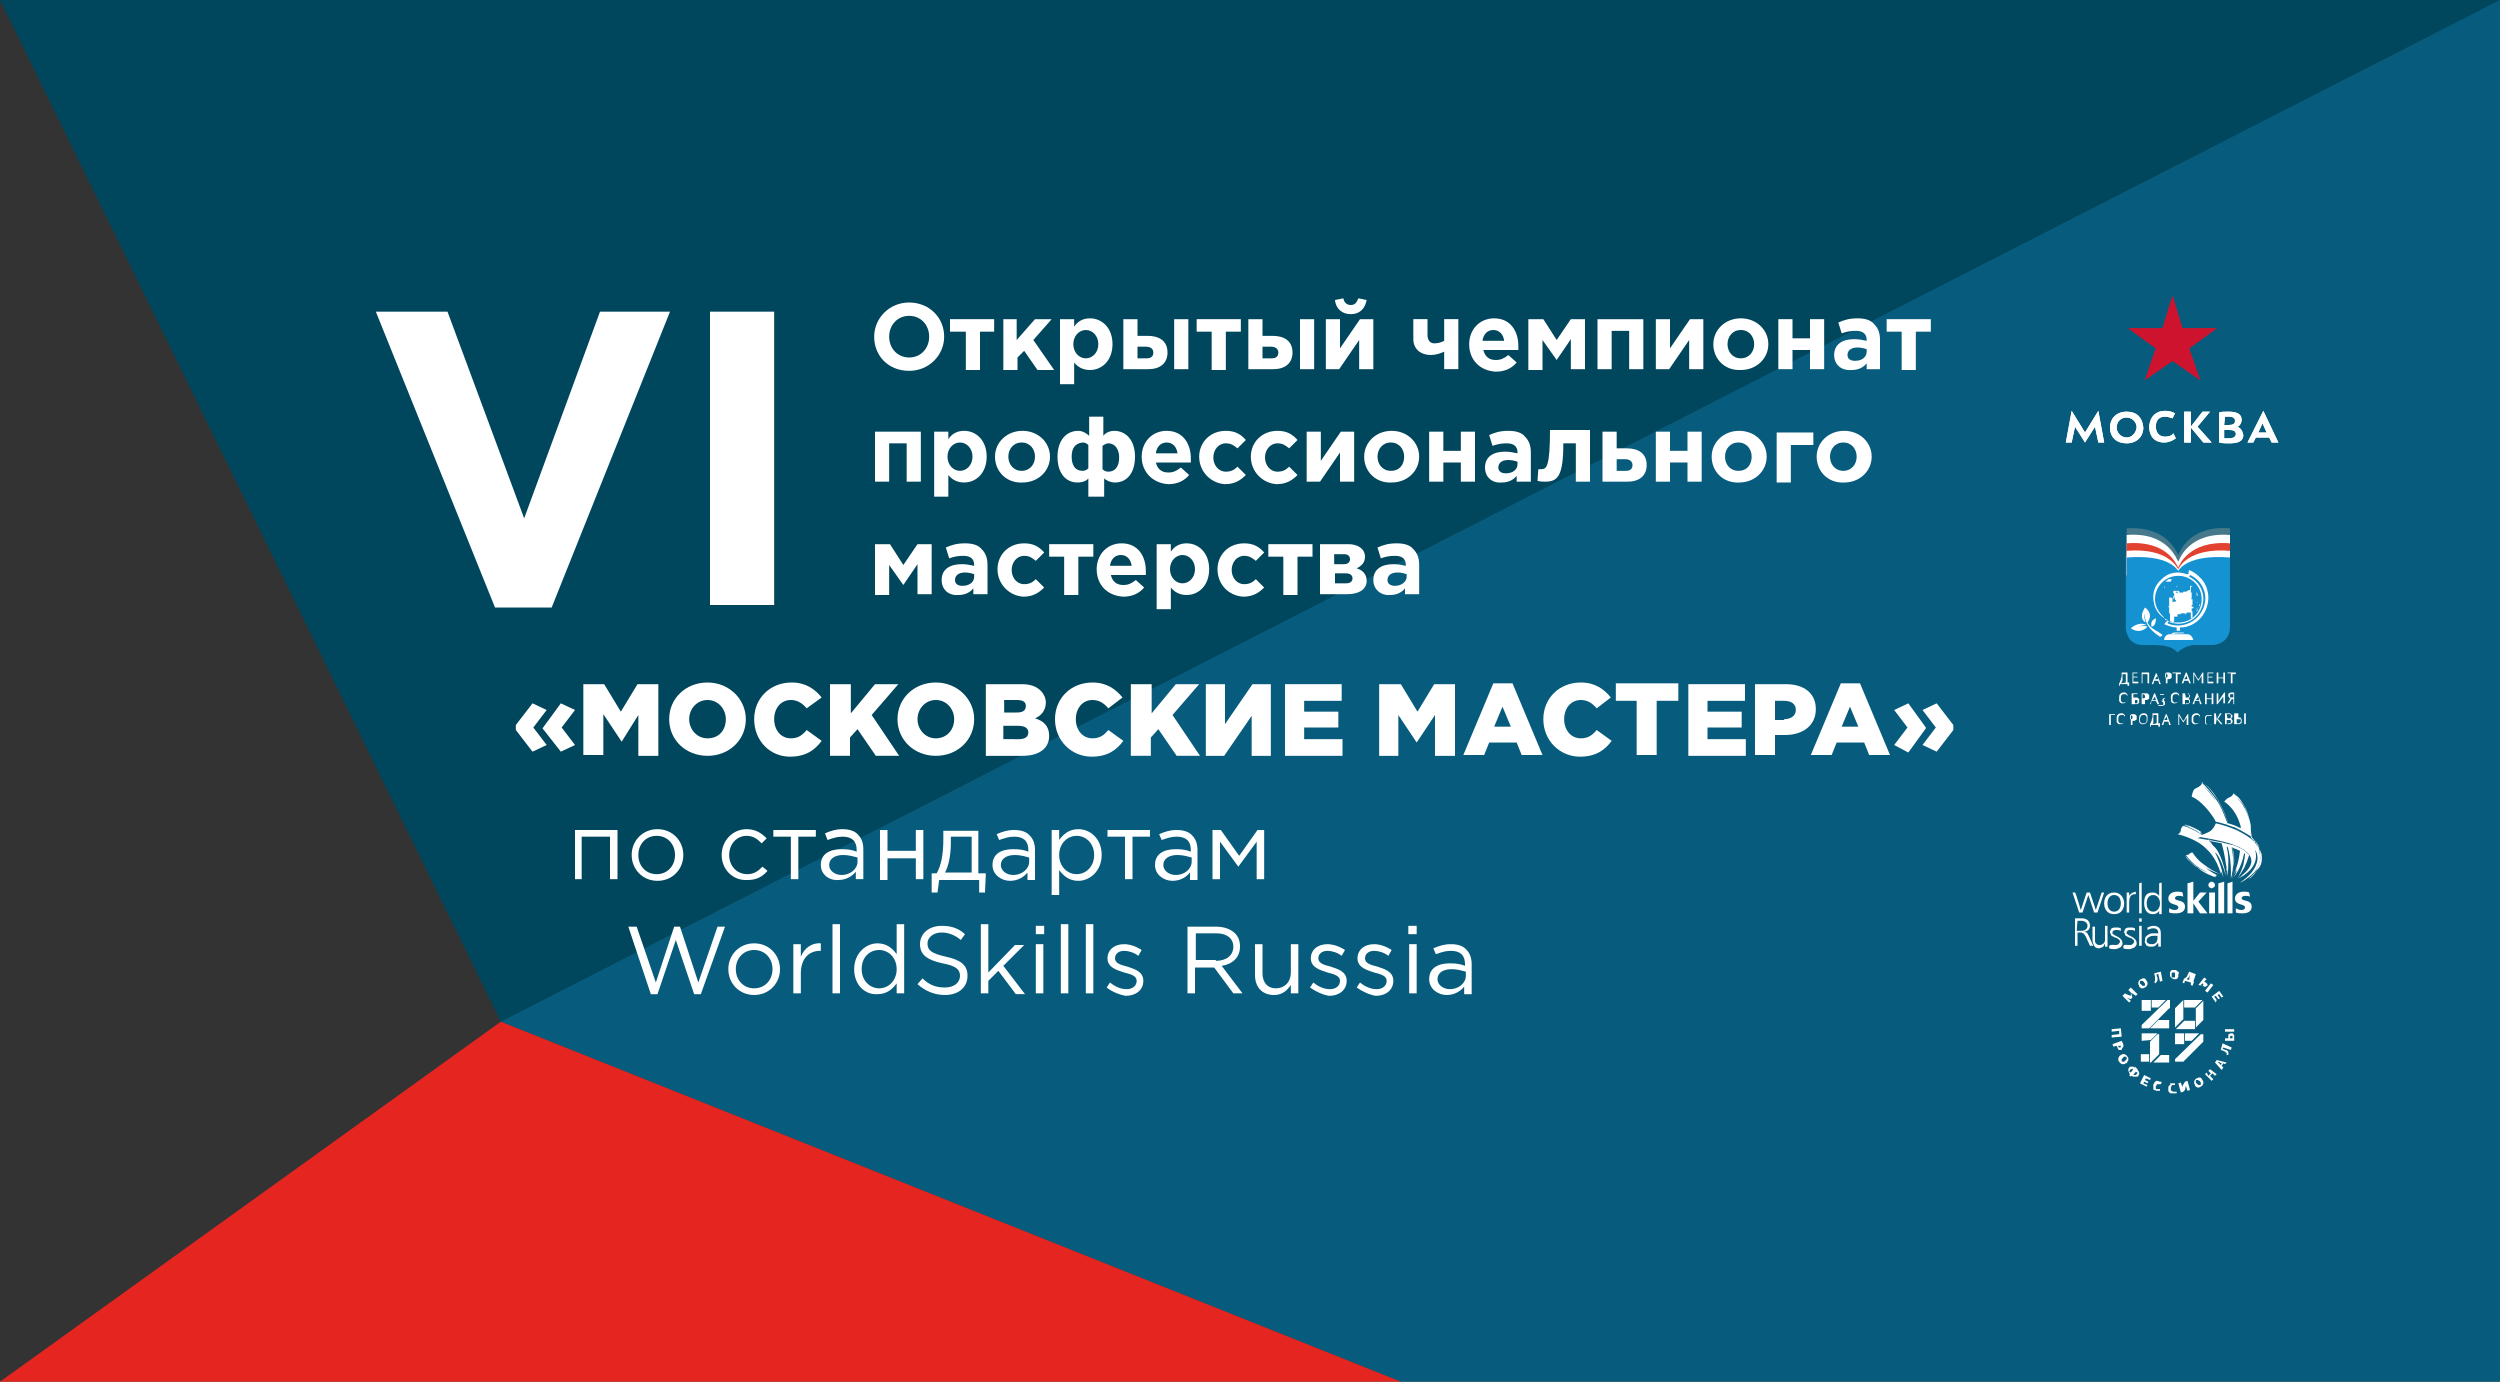 <?xml version="1.0" encoding="utf-8"?>
<!-- Generator: Adobe Illustrator 21.0.0, SVG Export Plug-In . SVG Version: 6.00 Build 0)  -->
<svg version="1.1" id="Layer_1" xmlns="http://www.w3.org/2000/svg" xmlns:xlink="http://www.w3.org/1999/xlink" x="0px" y="0px"
	 viewBox="0 0 300 165.8" style="enable-background:new 0 0 300 165.8;" xml:space="preserve">
<rect x="0" y="0" width="300" height="165.8" fill="#333333" stroke="none"/>
<style type="text/css">
	.st0{fill:#075C7D;}
	.st1{fill:#00465C;}
	.st2{fill:#E52520;}
	.st3{enable-background:new    ;}
	.st4{fill:#FFFFFF;}
	.st5{fill:#CD132E;}
	.st6{fill:#1592D1;}
	.st7{opacity:0.5;fill:#86949B;enable-background:new    ;}
	.st8{fill:#E34130;}
</style>
<polygon class="st0" points="10.3,0 60.1,122.6 168.1,165.8 300,165.8 300,0 "/>
<polygon class="st1" points="60.1,122.6 300,0 0,0 "/>
<polygon class="st2" points="0,165.8 60.1,122.6 168.1,165.8 "/>
<g class="st3">
	<path class="st4" d="M45.1,37.4h8.6l9.2,24.8L72,37.4h8.4L66.2,72.9h-6.8L45.1,37.4z"/>
</g>
<g class="st3">
	<path class="st4" d="M85.2,37.4h7.7v35.2h-7.7V37.4z"/>
</g>
<g class="st3">
	<path class="st4" d="M104.9,40.4c0-2.2,1.8-4.1,4.2-4.1c2.4,0,4.2,1.8,4.2,4.1c0,2.2-1.8,4.1-4.2,4.1
		C106.6,44.5,104.9,42.7,104.9,40.4z M111.5,40.4c0-1.4-1-2.5-2.4-2.5c-1.4,0-2.4,1.1-2.4,2.5c0,1.4,1,2.5,2.4,2.5
		C110.5,42.9,111.5,41.8,111.5,40.4z"/>
	<path class="st4" d="M119.4,39.8h-1.8v4.6h-1.7v-4.6H114v-1.5h5.3V39.8z"/>
	<path class="st4" d="M120.3,38.3h1.7v2.5l2.2-2.5h2l-2.2,2.5l2.5,3.6h-2l-1.6-2.3l-0.8,0.8v1.5h-1.7V38.3z"/>
	<path class="st4" d="M127.2,38.3h1.7v0.9c0.4-0.6,1-1,1.9-1c1.4,0,2.7,1.1,2.7,3.1c0,2-1.3,3.1-2.7,3.1c-0.9,0-1.5-0.4-1.9-0.9v2.6
		h-1.7V38.3z M131.8,41.3c0-1-0.7-1.7-1.5-1.7c-0.8,0-1.5,0.7-1.5,1.7c0,1,0.7,1.7,1.5,1.7C131.1,43,131.8,42.3,131.8,41.3z"/>
	<path class="st4" d="M134.8,38.3h1.7v2h1.2c1.4,0,2.4,0.6,2.4,2c0,1.3-0.9,2-2.3,2h-3V38.3z M136.5,41.6V43h1.1
		c0.6,0,0.8-0.3,0.8-0.7c0-0.4-0.3-0.7-0.9-0.7H136.5z M140.9,38.3h1.7v6h-1.7V38.3z"/>
	<path class="st4" d="M148.9,39.8h-1.8v4.6h-1.7v-4.6h-1.8v-1.5h5.3V39.8z"/>
	<path class="st4" d="M149.8,38.3h1.7v2h1.2c1.4,0,2.4,0.6,2.4,2c0,1.3-0.9,2-2.3,2h-3V38.3z M151.5,41.6V43h1.1
		c0.6,0,0.8-0.3,0.8-0.7c0-0.4-0.3-0.7-0.9-0.7H151.5z M156,38.3h1.7v6H156V38.3z"/>
	<path class="st4" d="M164.8,44.3h-1.7v-3.5l-2.4,3.5h-1.6v-6h1.7v3.5l2.4-3.5h1.6V44.3z M160.2,36l1-0.2c0.1,0.5,0.4,0.8,0.9,0.8
		s0.7-0.3,0.9-0.8l1,0.2c-0.2,1.1-0.9,1.7-1.9,1.7S160.3,37.1,160.2,36z"/>
	<path class="st4" d="M171.3,40.2c0,0.6,0.3,1,0.8,1c0.5,0,0.8-0.1,1.2-0.3v-2.6h1.7v6h-1.7v-2.1c-0.4,0.2-1,0.4-1.6,0.4
		c-1.2,0-2.1-0.7-2.1-1.9v-2.4h1.7V40.2z"/>
	<path class="st4" d="M176.3,41.3c0-1.7,1.2-3.1,3-3.1c2,0,2.9,1.6,2.9,3.3c0,0.1,0,0.3,0,0.5H178c0.2,0.8,0.7,1.2,1.5,1.2
		c0.6,0,1-0.2,1.5-0.6l1,0.9c-0.6,0.7-1.4,1.1-2.5,1.1C177.6,44.5,176.3,43.2,176.3,41.3z M180.5,40.9c-0.1-0.8-0.6-1.3-1.3-1.3
		c-0.7,0-1.2,0.5-1.3,1.3H180.5z"/>
	<path class="st4" d="M183.5,38.3h1.7l1.6,2.5l1.7-2.5h1.7v6h-1.7v-3.6l-1.7,2.5l-1.7-2.4v3.6h-1.7V38.3z"/>
	<path class="st4" d="M197.2,44.3h-1.7v-4.6h-2.1v4.6h-1.7v-6h5.5V44.3z"/>
	<path class="st4" d="M204.4,44.3h-1.7v-3.5l-2.4,3.5h-1.6v-6h1.7v3.5l2.4-3.5h1.6V44.3z"/>
	<path class="st4" d="M205.6,41.3c0-1.7,1.4-3.1,3.3-3.1c1.9,0,3.3,1.4,3.3,3.1c0,1.7-1.4,3.1-3.3,3.1
		C207,44.5,205.6,43.1,205.6,41.3z M210.5,41.3c0-0.9-0.6-1.7-1.6-1.7c-1,0-1.6,0.8-1.6,1.7c0,0.9,0.6,1.7,1.6,1.7
		C209.9,43,210.5,42.2,210.5,41.3z"/>
	<path class="st4" d="M218.9,44.3h-1.7V42h-2.1v2.3h-1.7v-6h1.7v2.3h2.1v-2.3h1.7V44.3z"/>
	<path class="st4" d="M220.1,42.6c0-1.3,1-1.9,2.4-1.9c0.6,0,1,0.1,1.5,0.2v-0.1c0-0.7-0.4-1.1-1.3-1.1c-0.7,0-1.1,0.1-1.7,0.3
		l-0.4-1.3c0.7-0.3,1.3-0.5,2.3-0.5c0.9,0,1.6,0.2,2,0.7c0.5,0.5,0.7,1.1,0.7,1.9v3.5H224v-0.7c-0.4,0.5-1,0.8-1.8,0.8
		C221,44.5,220.1,43.8,220.1,42.6z M224,42.2v-0.3c-0.3-0.1-0.7-0.2-1.1-0.2c-0.7,0-1.2,0.3-1.2,0.9c0,0.5,0.4,0.7,0.9,0.7
		C223.5,43.3,224,42.8,224,42.2z"/>
	<path class="st4" d="M231.7,39.8h-1.8v4.6h-1.7v-4.6h-1.8v-1.5h5.3V39.8z"/>
</g>
<g class="st3">
	<path class="st4" d="M110.5,57.8h-1.7v-4.6h-2.1v4.6h-1.7v-6h5.5V57.8z"/>
	<path class="st4" d="M112.1,51.8h1.7v0.9c0.4-0.6,1-1,1.9-1c1.4,0,2.7,1.1,2.7,3.1c0,2-1.3,3.1-2.7,3.1c-0.9,0-1.5-0.4-1.9-0.9v2.6
		h-1.7V51.8z M116.7,54.8c0-1-0.7-1.7-1.5-1.7c-0.8,0-1.5,0.7-1.5,1.7c0,1,0.7,1.7,1.5,1.7C116,56.5,116.7,55.8,116.7,54.8z"/>
	<path class="st4" d="M119.4,54.8c0-1.7,1.4-3.1,3.3-3.1c1.9,0,3.3,1.4,3.3,3.1c0,1.7-1.4,3.1-3.3,3.1
		C120.8,58,119.4,56.6,119.4,54.8z M124.2,54.8c0-0.9-0.6-1.7-1.6-1.7c-1,0-1.6,0.8-1.6,1.7c0,0.9,0.6,1.7,1.6,1.7
		C123.6,56.5,124.2,55.7,124.2,54.8z"/>
	<path class="st4" d="M130.6,59.6v-2.2c-0.2,0.3-0.7,0.5-1.3,0.5c-1.4,0-2.4-1.1-2.4-3.1c0-1.9,1-3.1,2.5-3.1c0.5,0,1,0.3,1.3,0.6
		V50h1.7v2.3c0.2-0.3,0.7-0.6,1.3-0.6c1.4,0,2.5,1.1,2.5,3.1c0,2-1,3.1-2.4,3.1c-0.5,0-1-0.2-1.3-0.5v2.2H130.6z M128.6,54.8
		c0,1,0.4,1.7,1.3,1.7c0.3,0,0.5-0.1,0.7-0.3v-2.8c-0.2-0.2-0.4-0.3-0.7-0.3C129,53.2,128.6,53.8,128.6,54.8z M132.3,53.5v2.8
		c0.2,0.2,0.4,0.3,0.7,0.3c0.8,0,1.3-0.6,1.3-1.7c0-1-0.5-1.7-1.3-1.7C132.8,53.2,132.6,53.3,132.3,53.5z"/>
	<path class="st4" d="M137,54.8c0-1.7,1.2-3.1,3-3.1c2,0,2.9,1.6,2.9,3.3c0,0.1,0,0.3,0,0.5h-4.2c0.2,0.8,0.7,1.2,1.5,1.2
		c0.6,0,1-0.2,1.5-0.6l1,0.9c-0.6,0.7-1.4,1.1-2.5,1.1C138.4,58,137,56.7,137,54.8z M141.3,54.4c-0.1-0.8-0.6-1.3-1.3-1.3
		c-0.7,0-1.2,0.5-1.3,1.3H141.3z"/>
	<path class="st4" d="M143.9,54.8c0-1.7,1.3-3.1,3.2-3.1c1.1,0,1.8,0.4,2.4,1.1l-1,1c-0.4-0.3-0.7-0.6-1.4-0.6
		c-0.9,0-1.5,0.8-1.5,1.7c0,0.9,0.6,1.7,1.5,1.7c0.6,0,1-0.2,1.4-0.6l1,1c-0.6,0.6-1.3,1.1-2.5,1.1C145.3,58,143.9,56.6,143.9,54.8z
		"/>
	<path class="st4" d="M150.1,54.8c0-1.7,1.3-3.1,3.2-3.1c1.1,0,1.8,0.4,2.4,1.1l-1,1c-0.4-0.3-0.7-0.6-1.4-0.6
		c-0.9,0-1.5,0.8-1.5,1.7c0,0.9,0.6,1.7,1.5,1.7c0.6,0,1-0.2,1.4-0.6l1,1c-0.6,0.6-1.3,1.1-2.5,1.1C151.5,58,150.1,56.6,150.1,54.8z
		"/>
	<path class="st4" d="M162.5,57.8h-1.7v-3.5l-2.4,3.5h-1.6v-6h1.7v3.5l2.4-3.5h1.6V57.8z"/>
	<path class="st4" d="M163.7,54.8c0-1.7,1.4-3.1,3.3-3.1c1.9,0,3.3,1.4,3.3,3.1c0,1.7-1.4,3.1-3.3,3.1
		C165.1,58,163.7,56.6,163.7,54.8z M168.5,54.8c0-0.9-0.6-1.7-1.6-1.7c-1,0-1.6,0.8-1.6,1.7c0,0.9,0.6,1.7,1.6,1.7
		C168,56.5,168.5,55.7,168.5,54.8z"/>
	<path class="st4" d="M177,57.8h-1.7v-2.3h-2.1v2.3h-1.7v-6h1.7v2.3h2.1v-2.3h1.7V57.8z"/>
	<path class="st4" d="M178.2,56.1c0-1.3,1-1.9,2.4-1.9c0.6,0,1,0.1,1.5,0.2v-0.1c0-0.7-0.4-1.1-1.3-1.1c-0.7,0-1.1,0.1-1.7,0.3
		l-0.4-1.3c0.7-0.3,1.3-0.5,2.3-0.5c0.9,0,1.6,0.2,2,0.7c0.5,0.5,0.7,1.1,0.7,1.9v3.5h-1.7v-0.7c-0.4,0.5-1,0.8-1.8,0.8
		C179.1,58,178.2,57.3,178.2,56.1z M182.1,55.7v-0.3c-0.3-0.1-0.7-0.2-1.1-0.2c-0.7,0-1.2,0.3-1.2,0.9c0,0.5,0.4,0.7,0.9,0.7
		C181.6,56.8,182.1,56.3,182.1,55.7z"/>
	<path class="st4" d="M190.8,51.8v6h-1.7v-4.6h-1.5c0,4-0.7,4.6-2.2,4.6c-0.2,0-0.6,0-0.9-0.1l0.1-1.4c0.1,0,0.3,0,0.4,0
		c0.6,0,1-0.4,1-4.7H190.8z"/>
	<path class="st4" d="M192.3,51.8h1.7v2h1.2c1.4,0,2.4,0.6,2.4,2c0,1.3-0.9,2-2.3,2h-3V51.8z M194,55.1v1.4h1.1
		c0.6,0,0.8-0.3,0.8-0.7c0-0.4-0.3-0.7-0.9-0.7H194z"/>
	<path class="st4" d="M204.2,57.8h-1.7v-2.3h-2.1v2.3h-1.7v-6h1.7v2.3h2.1v-2.3h1.7V57.8z"/>
	<path class="st4" d="M205.4,54.8c0-1.7,1.4-3.1,3.3-3.1c1.9,0,3.3,1.4,3.3,3.1c0,1.7-1.4,3.1-3.3,3.1
		C206.8,58,205.4,56.6,205.4,54.8z M210.2,54.8c0-0.9-0.6-1.7-1.6-1.7c-1,0-1.6,0.8-1.6,1.7c0,0.9,0.6,1.7,1.6,1.7
		C209.7,56.5,210.2,55.7,210.2,54.8z"/>
	<path class="st4" d="M214.9,53.3v4.6h-1.7v-6h4.4v1.5H214.9z"/>
	<path class="st4" d="M218,54.8c0-1.7,1.4-3.1,3.3-3.1c1.9,0,3.3,1.4,3.3,3.1c0,1.7-1.4,3.1-3.3,3.1C219.4,58,218,56.6,218,54.8z
		 M222.8,54.8c0-0.9-0.6-1.7-1.6-1.7c-1,0-1.6,0.8-1.6,1.7c0,0.9,0.6,1.7,1.6,1.7C222.2,56.5,222.8,55.7,222.8,54.8z"/>
</g>
<g class="st3">
	<path class="st4" d="M105.1,65.3h1.7l1.6,2.5l1.7-2.5h1.7v6h-1.7v-3.6l-1.7,2.5l-1.7-2.4v3.6h-1.7V65.3z"/>
	<path class="st4" d="M113,69.6c0-1.3,1-1.9,2.4-1.9c0.6,0,1,0.1,1.5,0.2v-0.1c0-0.7-0.4-1.1-1.3-1.1c-0.7,0-1.1,0.1-1.7,0.3
		l-0.4-1.3c0.7-0.3,1.3-0.5,2.3-0.5c0.9,0,1.6,0.2,2,0.7c0.5,0.5,0.7,1.1,0.7,1.9v3.5h-1.7v-0.7c-0.4,0.5-1,0.8-1.8,0.8
		C113.9,71.5,113,70.8,113,69.6z M116.9,69.2v-0.3c-0.3-0.1-0.7-0.2-1.1-0.2c-0.7,0-1.2,0.3-1.2,0.9c0,0.5,0.4,0.7,0.9,0.7
		C116.4,70.3,116.9,69.8,116.9,69.2z"/>
	<path class="st4" d="M119.7,68.3c0-1.7,1.3-3.1,3.2-3.1c1.1,0,1.8,0.4,2.4,1.1l-1,1c-0.4-0.3-0.7-0.6-1.4-0.6
		c-0.9,0-1.5,0.8-1.5,1.7c0,0.9,0.6,1.7,1.5,1.7c0.6,0,1-0.2,1.4-0.6l1,1c-0.6,0.6-1.3,1.1-2.5,1.1
		C121.1,71.5,119.7,70.1,119.7,68.3z"/>
	<path class="st4" d="M131.2,66.8h-1.8v4.6h-1.7v-4.6h-1.8v-1.5h5.3V66.8z"/>
	<path class="st4" d="M131.6,68.3c0-1.7,1.2-3.1,3-3.1c2,0,2.9,1.6,2.9,3.3c0,0.1,0,0.3,0,0.5h-4.2c0.2,0.8,0.7,1.2,1.5,1.2
		c0.6,0,1-0.2,1.5-0.6l1,0.9c-0.6,0.7-1.4,1.1-2.5,1.1C132.9,71.5,131.6,70.2,131.6,68.3z M135.8,67.9c-0.1-0.8-0.6-1.3-1.3-1.3
		c-0.7,0-1.2,0.5-1.3,1.3H135.8z"/>
	<path class="st4" d="M138.8,65.3h1.7v0.9c0.4-0.6,1-1,1.9-1c1.4,0,2.7,1.1,2.7,3.1c0,2-1.3,3.1-2.7,3.1c-0.9,0-1.5-0.4-1.9-0.9v2.6
		h-1.7V65.3z M143.4,68.3c0-1-0.7-1.7-1.5-1.7c-0.8,0-1.5,0.7-1.5,1.7c0,1,0.7,1.7,1.5,1.7C142.7,70,143.4,69.3,143.4,68.3z"/>
	<path class="st4" d="M146.1,68.3c0-1.7,1.3-3.1,3.2-3.1c1.1,0,1.8,0.4,2.4,1.1l-1,1c-0.4-0.3-0.7-0.6-1.4-0.6
		c-0.9,0-1.5,0.8-1.5,1.7c0,0.9,0.6,1.7,1.5,1.7c0.6,0,1-0.2,1.4-0.6l1,1c-0.6,0.6-1.3,1.1-2.5,1.1
		C147.4,71.5,146.1,70.1,146.1,68.3z"/>
	<path class="st4" d="M157.5,66.8h-1.8v4.6H154v-4.6h-1.8v-1.5h5.3V66.8z"/>
	<path class="st4" d="M161.8,65.3c1.2,0,2,0.6,2,1.5c0,0.7-0.4,1.1-1,1.4c0.7,0.2,1.2,0.7,1.2,1.5c0,1-0.9,1.6-2.3,1.6h-3.3v-6
		H161.8z M161.3,67.7c0.5,0,0.7-0.3,0.7-0.6c0-0.3-0.2-0.6-0.7-0.6h-1.2v1.2H161.3z M161.5,70c0.5,0,0.8-0.2,0.8-0.6
		c0-0.3-0.2-0.6-0.8-0.6h-1.3V70H161.5z"/>
	<path class="st4" d="M164.8,69.6c0-1.3,1-1.9,2.4-1.9c0.6,0,1,0.1,1.5,0.2v-0.1c0-0.7-0.4-1.1-1.3-1.1c-0.7,0-1.1,0.1-1.7,0.3
		l-0.4-1.3c0.7-0.3,1.3-0.5,2.3-0.5c0.9,0,1.6,0.2,2,0.7c0.5,0.5,0.7,1.1,0.7,1.9v3.5h-1.7v-0.7c-0.4,0.5-1,0.8-1.8,0.8
		C165.8,71.5,164.8,70.8,164.8,69.6z M168.8,69.2v-0.3c-0.3-0.1-0.7-0.2-1.1-0.2c-0.7,0-1.2,0.3-1.2,0.9c0,0.5,0.4,0.7,0.9,0.7
		C168.2,70.3,168.8,69.8,168.8,69.2z"/>
</g>
<g class="st3">
	<path class="st4" d="M69,99.6h5.1v5.9h-0.9v-5.1h-3.4v5.1H69V99.6z"/>
	<path class="st4" d="M75.8,102.6c0-1.7,1.3-3.1,3.1-3.1c1.8,0,3.1,1.4,3.1,3.1c0,1.7-1.3,3.1-3.1,3.1
		C77.1,105.7,75.8,104.3,75.8,102.6z M81,102.6c0-1.3-0.9-2.3-2.2-2.3c-1.3,0-2.2,1-2.2,2.3s0.9,2.3,2.2,2.3
		C80.1,104.9,81,103.9,81,102.6z"/>
	<path class="st4" d="M86.6,102.6c0-1.7,1.3-3.1,3-3.1c1.1,0,1.8,0.5,2.4,1.1l-0.6,0.6c-0.5-0.5-1-0.9-1.8-0.9c-1.2,0-2.1,1-2.1,2.3
		c0,1.3,0.9,2.3,2.2,2.3c0.8,0,1.3-0.4,1.8-0.9l0.6,0.5c-0.6,0.7-1.3,1.1-2.4,1.1C87.9,105.7,86.6,104.3,86.6,102.6z"/>
	<path class="st4" d="M94.9,100.4h-2.1v-0.8h5.1v0.8h-2.1v5.1h-0.9V100.4z"/>
	<path class="st4" d="M98.5,103.8c0-1.3,1-1.9,2.5-1.9c0.8,0,1.3,0.1,1.8,0.3v-0.2c0-1.1-0.6-1.6-1.7-1.6c-0.7,0-1.2,0.2-1.8,0.4
		L99,100c0.7-0.3,1.3-0.5,2.1-0.5c0.8,0,1.5,0.2,1.9,0.7c0.4,0.4,0.6,1,0.6,1.7v3.6h-0.9v-0.9c-0.4,0.5-1.1,1-2.1,1
		C99.6,105.7,98.5,105,98.5,103.8z M102.9,103.4v-0.5c-0.4-0.1-1-0.3-1.7-0.3c-1.1,0-1.7,0.5-1.7,1.2c0,0.7,0.7,1.2,1.5,1.2
		C102,105,102.9,104.3,102.9,103.4z"/>
	<path class="st4" d="M105.6,99.6h0.9v2.5h3.4v-2.5h0.9v5.9h-0.9V103h-3.4v2.6h-0.9V99.6z"/>
	<path class="st4" d="M111.8,104.8h0.6c0.5-0.9,0.8-2.1,0.8-4.1v-1h4.2v5.1h0.9l-0.1,2.3h-0.7v-1.5h-4.8l-0.2,1.5h-0.7V104.8z
		 M116.6,104.8v-4.4h-2.5v0.8c0,1.5-0.3,2.8-0.7,3.5H116.6z"/>
	<path class="st4" d="M119.1,103.8c0-1.3,1-1.9,2.5-1.9c0.8,0,1.3,0.1,1.8,0.3v-0.2c0-1.1-0.6-1.6-1.7-1.6c-0.7,0-1.2,0.2-1.8,0.4
		l-0.3-0.7c0.7-0.3,1.3-0.5,2.1-0.5c0.8,0,1.5,0.2,1.9,0.7c0.4,0.4,0.6,1,0.6,1.7v3.6h-0.9v-0.9c-0.4,0.5-1.1,1-2.1,1
		C120.2,105.7,119.1,105,119.1,103.8z M123.5,103.4v-0.5c-0.4-0.1-1-0.3-1.7-0.3c-1.1,0-1.7,0.5-1.7,1.2c0,0.7,0.7,1.2,1.5,1.2
		C122.6,105,123.5,104.3,123.5,103.4z"/>
	<path class="st4" d="M126.2,99.6h0.9v1.2c0.5-0.7,1.2-1.3,2.3-1.3c1.4,0,2.8,1.1,2.8,3.1c0,1.9-1.4,3.1-2.8,3.1
		c-1.1,0-1.8-0.6-2.3-1.3v3h-0.9V99.6z M131.3,102.6c0-1.4-1-2.3-2.1-2.3c-1.1,0-2.1,0.9-2.1,2.3c0,1.4,1,2.3,2.1,2.3
		C130.3,104.9,131.3,104,131.3,102.6z"/>
	<path class="st4" d="M135,100.4h-2.1v-0.8h5.1v0.8h-2.1v5.1H135V100.4z"/>
	<path class="st4" d="M138.6,103.8c0-1.3,1-1.9,2.5-1.9c0.8,0,1.3,0.1,1.8,0.3v-0.2c0-1.1-0.6-1.6-1.7-1.6c-0.7,0-1.2,0.2-1.8,0.4
		l-0.3-0.7c0.7-0.3,1.3-0.5,2.1-0.5c0.8,0,1.5,0.2,1.9,0.7c0.4,0.4,0.6,1,0.6,1.7v3.6h-0.9v-0.9c-0.4,0.5-1.1,1-2.1,1
		C139.7,105.7,138.6,105,138.6,103.8z M143,103.4v-0.5c-0.4-0.1-1-0.3-1.7-0.3c-1.1,0-1.7,0.5-1.7,1.2c0,0.7,0.7,1.2,1.5,1.2
		C142.1,105,143,104.3,143,103.4z"/>
	<path class="st4" d="M145.7,99.6h0.8l2.2,3.1l2.2-3.1h0.8v5.9h-0.9V101l-2.2,3l-2.2-3v4.5h-0.9V99.6z"/>
</g>
<g class="st3">
	<path class="st4" d="M75.4,111.2h1l2.3,6.7l2.2-6.7h0.7l2.2,6.7l2.3-6.7h0.9l-2.9,8.1h-0.8l-2.2-6.5l-2.2,6.5h-0.8L75.4,111.2z"/>
	<path class="st4" d="M87.4,116.3c0-1.7,1.3-3.1,3.1-3.1c1.8,0,3.1,1.4,3.1,3.1c0,1.7-1.3,3.1-3.1,3.1
		C88.7,119.4,87.4,118,87.4,116.3z M92.7,116.3c0-1.3-0.9-2.3-2.2-2.3c-1.3,0-2.2,1-2.2,2.3s0.9,2.3,2.2,2.3
		C91.8,118.6,92.7,117.6,92.7,116.3z"/>
	<path class="st4" d="M95.2,113.3h0.9v1.5c0.4-1,1.3-1.7,2.4-1.6v0.9h-0.1c-1.3,0-2.3,0.9-2.3,2.7v2.4h-0.9V113.3z"/>
	<path class="st4" d="M99.9,110.9h0.9v8.3h-0.9V110.9z"/>
	<path class="st4" d="M102.5,116.3c0-1.9,1.4-3.1,2.8-3.1c1.1,0,1.8,0.6,2.3,1.3v-3.6h0.9v8.3h-0.9v-1.2c-0.5,0.7-1.2,1.3-2.3,1.3
		C103.9,119.4,102.5,118.3,102.5,116.3z M107.6,116.3c0-1.4-1-2.3-2.1-2.3c-1.1,0-2.1,0.8-2.1,2.3c0,1.4,1,2.3,2.1,2.3
		C106.6,118.6,107.6,117.7,107.6,116.3z"/>
	<path class="st4" d="M110.1,118.1l0.6-0.7c0.8,0.8,1.6,1.1,2.7,1.1c1.1,0,1.8-0.6,1.8-1.4c0-0.7-0.4-1.2-2.1-1.5
		c-1.8-0.4-2.7-1-2.7-2.3c0-1.3,1.1-2.2,2.6-2.2c1.2,0,2,0.3,2.8,1l-0.5,0.7c-0.7-0.6-1.5-0.9-2.3-0.9c-1,0-1.7,0.6-1.7,1.3
		c0,0.8,0.4,1.2,2.2,1.6c1.8,0.4,2.6,1,2.6,2.3c0,1.4-1.1,2.3-2.7,2.3C112.1,119.4,111,118.9,110.1,118.1z"/>
	<path class="st4" d="M117.7,110.9h0.9v5.8l3.2-3.3h1.1l-2.5,2.5l2.6,3.4h-1.1l-2.1-2.8l-1.2,1.2v1.5h-0.9V110.9z"/>
	<path class="st4" d="M124.3,111.1h1v1h-1V111.1z M124.3,113.3h0.9v5.9h-0.9V113.3z"/>
	<path class="st4" d="M127.3,110.9h0.9v8.3h-0.9V110.9z"/>
	<path class="st4" d="M130.3,110.9h0.9v8.3h-0.9V110.9z"/>
	<path class="st4" d="M132.8,118.5l0.4-0.6c0.6,0.5,1.3,0.8,2,0.8c0.7,0,1.2-0.4,1.2-1c0-0.6-0.7-0.8-1.5-1c-0.9-0.3-2-0.6-2-1.7
		c0-1,0.8-1.7,2-1.7c0.7,0,1.5,0.3,2.1,0.7l-0.4,0.7c-0.5-0.4-1.2-0.6-1.7-0.6c-0.7,0-1.1,0.4-1.1,0.9c0,0.6,0.7,0.8,1.5,1
		c0.9,0.3,1.9,0.6,1.9,1.7c0,1.1-0.9,1.8-2.1,1.8C134.4,119.4,133.4,119,132.8,118.5z"/>
	<path class="st4" d="M142.5,111.2h3.4c1,0,1.8,0.3,2.3,0.8c0.4,0.4,0.6,0.9,0.6,1.6c0,1.3-0.9,2.1-2.2,2.3l2.5,3.3h-1.1l-2.3-3.1
		h-2.3v3.1h-0.9V111.2z M145.9,115.3c1.2,0,2.1-0.6,2.1-1.7c0-1-0.8-1.6-2-1.6h-2.5v3.2H145.9z"/>
	<path class="st4" d="M150.6,117v-3.7h0.9v3.5c0,1.1,0.6,1.8,1.6,1.8c1,0,1.8-0.7,1.8-1.9v-3.4h0.9v5.9h-0.9v-1
		c-0.4,0.6-1,1.2-2,1.2C151.4,119.4,150.6,118.4,150.6,117z"/>
	<path class="st4" d="M157.2,118.5l0.4-0.6c0.6,0.5,1.3,0.8,2,0.8c0.7,0,1.2-0.4,1.2-1c0-0.6-0.7-0.8-1.5-1c-0.9-0.3-2-0.6-2-1.7
		c0-1,0.8-1.7,2-1.7c0.7,0,1.5,0.3,2.1,0.7l-0.4,0.7c-0.5-0.4-1.2-0.6-1.7-0.6c-0.7,0-1.1,0.4-1.1,0.9c0,0.6,0.7,0.8,1.5,1
		c0.9,0.3,1.9,0.6,1.9,1.7c0,1.1-0.9,1.8-2.1,1.8C158.8,119.4,157.9,119,157.2,118.5z"/>
	<path class="st4" d="M162.8,118.5l0.4-0.6c0.6,0.5,1.3,0.8,2,0.8c0.7,0,1.2-0.4,1.2-1c0-0.6-0.7-0.8-1.5-1c-0.9-0.3-2-0.6-2-1.7
		c0-1,0.8-1.7,2-1.7c0.7,0,1.5,0.3,2.1,0.7l-0.4,0.7c-0.5-0.4-1.2-0.6-1.7-0.6c-0.7,0-1.1,0.4-1.1,0.9c0,0.6,0.7,0.8,1.5,1
		c0.9,0.3,1.9,0.6,1.9,1.7c0,1.1-0.9,1.8-2.1,1.8C164.4,119.4,163.5,119,162.8,118.5z"/>
	<path class="st4" d="M169,111.1h1v1h-1V111.1z M169.1,113.3h0.9v5.9h-0.9V113.3z"/>
	<path class="st4" d="M171.5,117.5c0-1.3,1-1.9,2.5-1.9c0.8,0,1.3,0.1,1.8,0.3v-0.2c0-1.1-0.6-1.6-1.7-1.6c-0.7,0-1.2,0.2-1.8,0.4
		l-0.3-0.7c0.7-0.3,1.3-0.5,2.1-0.5c0.8,0,1.5,0.2,1.9,0.7c0.4,0.4,0.6,1,0.6,1.7v3.6h-0.9v-0.9c-0.4,0.5-1.1,1-2.1,1
		C172.6,119.4,171.5,118.7,171.5,117.5z M175.9,117.1v-0.5c-0.4-0.1-1-0.3-1.7-0.3c-1.1,0-1.7,0.5-1.7,1.2c0,0.7,0.7,1.2,1.5,1.2
		C175,118.7,175.9,118,175.9,117.1z"/>
</g>
<g class="st3">
	<path class="st4" d="M61.9,87.6V87l2-2.6l1.7,0.8L64,87.3l1.6,2.1l-1.7,0.8L61.9,87.6z M65.1,87.4L65.1,87.4l2.2-3l1.7,0.8
		l-1.6,2.1l1.6,2.1l-1.7,0.8L65.1,87.4z"/>
	<path class="st4" d="M70,82.1h2.5l2,3.3l2-3.3h2.5v8.6h-2.4v-4.9L74.6,89h0l-2.2-3.3v4.9H70V82.1z"/>
	<path class="st4" d="M80.3,86.3c0-2.5,2-4.4,4.6-4.4s4.6,2,4.6,4.4c0,2.5-2,4.4-4.6,4.4S80.3,88.8,80.3,86.3z M87.1,86.3
		c0-1.2-0.9-2.3-2.2-2.3c-1.3,0-2.2,1.1-2.2,2.3c0,1.2,0.9,2.3,2.2,2.3C86.3,88.6,87.1,87.6,87.1,86.3z"/>
	<path class="st4" d="M90.5,86.3c0-2.5,1.9-4.4,4.5-4.4c1.7,0,2.8,0.8,3.6,1.8L96.8,85c-0.5-0.6-1.1-1-1.9-1c-1.2,0-2,1-2,2.3
		c0,1.3,0.8,2.3,2,2.3c0.9,0,1.4-0.4,1.9-1l1.8,1.3c-0.8,1.1-1.9,1.9-3.8,1.9C92.4,90.8,90.5,88.9,90.5,86.3z"/>
	<path class="st4" d="M99.7,82.1h2.4v3.5l2.9-3.5h2.8l-3.2,3.7l3.3,4.9h-2.8l-2.2-3.2l-0.9,1v2.2h-2.4V82.1z"/>
	<path class="st4" d="M107.7,86.3c0-2.5,2-4.4,4.6-4.4s4.6,2,4.6,4.4c0,2.5-2,4.4-4.6,4.4S107.7,88.8,107.7,86.3z M114.5,86.3
		c0-1.2-0.9-2.3-2.2-2.3c-1.3,0-2.2,1.1-2.2,2.3c0,1.2,0.9,2.3,2.2,2.3C113.6,88.6,114.5,87.6,114.5,86.3z"/>
	<path class="st4" d="M118.2,82.1h4.4c1.1,0,1.8,0.3,2.3,0.8c0.3,0.3,0.6,0.8,0.6,1.4c0,1-0.6,1.6-1.3,1.9c1,0.3,1.7,0.9,1.7,2.1
		c0,1.5-1.2,2.4-3.2,2.4h-4.4V82.1z M122,85.5c0.7,0,1.1-0.2,1.1-0.8c0-0.5-0.4-0.7-1.1-0.7h-1.5v1.5H122z M122.3,88.7
		c0.7,0,1.1-0.3,1.1-0.8c0-0.5-0.4-0.8-1.2-0.8h-1.8v1.6H122.3z"/>
	<path class="st4" d="M126.6,86.3c0-2.5,1.9-4.4,4.5-4.4c1.7,0,2.8,0.8,3.6,1.8L133,85c-0.5-0.6-1.1-1-1.9-1c-1.2,0-2,1-2,2.3
		c0,1.3,0.8,2.3,2,2.3c0.9,0,1.4-0.4,1.9-1l1.8,1.3c-0.8,1.1-1.9,1.9-3.8,1.9C128.6,90.8,126.6,88.9,126.6,86.3z"/>
	<path class="st4" d="M135.8,82.1h2.4v3.5l2.9-3.5h2.8l-3.2,3.7l3.3,4.9h-2.8l-2.2-3.2l-0.9,1v2.2h-2.4V82.1z"/>
	<path class="st4" d="M144.7,82.1h2.3v4.8l3.3-4.8h2.2v8.6h-2.3v-4.8l-3.3,4.8h-2.2V82.1z"/>
	<path class="st4" d="M154.1,82.1h6.9v2h-4.5v1.3h4.1v1.9h-4.1v1.4h4.6v2h-6.9V82.1z"/>
	<path class="st4" d="M165.6,82.1h2.5l2,3.3l2-3.3h2.5v8.6h-2.4v-4.9l-2.2,3.3h0l-2.2-3.3v4.9h-2.3V82.1z"/>
	<path class="st4" d="M179.2,82h2.3l3.6,8.6h-2.5l-0.6-1.5h-3.3l-0.6,1.5h-2.5L179.2,82z M181.3,87.2l-1-2.4l-1,2.4H181.3z"/>
	<path class="st4" d="M185.2,86.3c0-2.5,1.9-4.4,4.5-4.4c1.7,0,2.8,0.8,3.6,1.8l-1.7,1.3c-0.5-0.6-1.1-1-1.9-1c-1.2,0-2,1-2,2.3
		c0,1.3,0.8,2.3,2,2.3c0.9,0,1.4-0.4,1.9-1l1.8,1.3c-0.8,1.1-1.9,1.9-3.8,1.9C187.2,90.8,185.2,88.9,185.2,86.3z"/>
	<path class="st4" d="M196.5,84.1h-2.6v-2.1h7.5v2.1h-2.6v6.5h-2.4V84.1z"/>
	<path class="st4" d="M202.5,82.1h6.9v2h-4.5v1.3h4.1v1.9h-4.1v1.4h4.6v2h-6.9V82.1z"/>
	<path class="st4" d="M210.6,82.1h3.7c2.2,0,3.6,1.1,3.6,3c0,2-1.6,3.1-3.7,3.1H213v2.4h-2.4V82.1z M214.1,86.3
		c0.8,0,1.4-0.4,1.4-1.1c0-0.7-0.5-1.1-1.4-1.1H213v2.3H214.1z"/>
	<path class="st4" d="M220.9,82h2.3l3.6,8.6h-2.5l-0.6-1.5h-3.3l-0.6,1.5h-2.5L220.9,82z M223,87.2l-1-2.4l-1,2.4H223z"/>
	<path class="st4" d="M227.3,89.4l1.6-2.1l-1.6-2.1l1.7-0.8l2.1,2.9v0.1l-2.1,2.9L227.3,89.4z M230.7,89.4l1.6-2.1l-1.6-2.1l1.7-0.8
		l2,2.6v0.6l-2,2.6L230.7,89.4z"/>
</g>
<g>
	<g>
		<path class="st4" d="M259.8,52.4c-0.7,0-1.1-0.5-1.1-1.2c0-0.9,0.5-1.2,1.1-1.2c0.3,0,0.6,0.1,0.9,0.2l0.3-0.6
			c-0.3-0.2-0.8-0.3-1.2-0.3c-1,0-1.8,0.6-1.9,1.9c0,1.1,0.6,1.9,1.8,1.9c0.5,0,1-0.2,1.4-0.5l-0.3-0.6
			C260.6,52.3,260.2,52.4,259.8,52.4z"/>
		<path class="st4" d="M255.2,49.4c-1.2,0-2,0.8-2,1.9c0,1.2,0.8,1.9,2,1.9s2-0.8,2-1.9C257.1,50.1,256.4,49.4,255.2,49.4z
			 M255.2,52.5c-0.6,0-1.2-0.5-1.2-1.2s0.5-1.2,1.2-1.2c0.6,0,1.2,0.5,1.2,1.2C256.3,52,255.8,52.5,255.2,52.5z"/>
		<path class="st4" d="M268.5,51.2c0.3-0.1,0.5-0.5,0.5-0.8c0-0.8-0.7-1-1.6-1c-0.4,0-0.9,0-1.1,0.1v3.6c0.3,0.1,0.8,0.1,1.2,0.1
			c1,0,1.7-0.2,1.7-1C269.1,51.7,268.9,51.4,268.5,51.2z M267,50c0.2,0,0.3,0,0.5,0c0.5,0,0.7,0.2,0.7,0.5c0,0.4-0.3,0.5-0.8,0.5
			h-0.5L267,50L267,50z M267.5,52.6c-0.1,0-0.4,0-0.6,0v-1h0.6c0.5,0,0.8,0.1,0.8,0.5C268.3,52.4,268,52.6,267.5,52.6z"/>
		<path class="st4" d="M271.6,49.3l-1.9,3.8h0.7l0.3-0.6h1.6l0.3,0.6h0.8L271.6,49.3z M271,51.9l0.5-1.1l0.5,1.1H271z"/>
		<polygon class="st4" points="250.2,51.9 248.6,49.3 247.9,53.1 248.6,53.1 249,51.2 250.2,53.1 251.4,51.2 251.8,53.1 252.5,53.1 
			251.8,49.3 		"/>
		<polygon class="st4" points="265.2,49.4 264.3,49.4 262.9,51.2 262.9,49.4 262.1,49.4 262.1,53.1 262.9,53.1 262.9,51.3 
			264.4,53.1 265.4,53.1 263.7,51.2 		"/>
	</g>
	<polygon class="st5" points="260.7,35.5 261.9,39.4 266,39.4 262.7,41.8 264,45.6 260.7,43.3 257.4,45.6 258.7,41.8 255.4,39.4 
		259.5,39.4 	"/>
	<g>
		<path class="st4" d="M259.8,52.4c-0.7,0-1.1-0.5-1.1-1.2c0-0.9,0.5-1.2,1.1-1.2c0.3,0,0.6,0.1,0.9,0.2l0.3-0.6
			c-0.3-0.2-0.8-0.3-1.2-0.3c-1,0-1.8,0.6-1.9,1.9c0,1.1,0.6,1.9,1.8,1.9c0.5,0,1-0.2,1.4-0.5l-0.3-0.6
			C260.6,52.3,260.2,52.4,259.8,52.4z"/>
		<path class="st4" d="M255.2,49.4c-1.2,0-2,0.8-2,1.9c0,1.2,0.8,1.9,2,1.9s2-0.8,2-1.9C257.1,50.1,256.4,49.4,255.2,49.4z
			 M255.2,52.5c-0.6,0-1.2-0.5-1.2-1.2s0.5-1.2,1.2-1.2c0.6,0,1.2,0.5,1.2,1.2C256.3,52,255.8,52.5,255.2,52.5z"/>
		<path class="st4" d="M268.5,51.2c0.3-0.1,0.5-0.5,0.5-0.8c0-0.8-0.7-1-1.6-1c-0.4,0-0.9,0-1.1,0.1v3.6c0.3,0.1,0.8,0.1,1.2,0.1
			c1,0,1.7-0.2,1.7-1C269.1,51.7,268.9,51.4,268.5,51.2z M267,50c0.2,0,0.3,0,0.5,0c0.5,0,0.7,0.2,0.7,0.5c0,0.4-0.3,0.5-0.8,0.5
			h-0.5L267,50L267,50z M267.5,52.6c-0.1,0-0.4,0-0.6,0v-1h0.6c0.5,0,0.8,0.1,0.8,0.5C268.3,52.4,268,52.6,267.5,52.6z"/>
		<path class="st4" d="M271.6,49.3l-1.9,3.8h0.7l0.3-0.6h1.6l0.3,0.6h0.8L271.6,49.3z M271,51.9l0.5-1.1l0.5,1.1H271z"/>
		<polygon class="st4" points="250.2,51.9 248.6,49.3 247.9,53.1 248.6,53.1 249,51.2 250.2,53.1 251.4,51.2 251.8,53.1 252.5,53.1 
			251.8,49.3 		"/>
		<polygon class="st4" points="265.2,49.4 264.3,49.4 262.9,51.2 262.9,49.4 262.1,49.4 262.1,53.1 262.9,53.1 262.9,51.3 
			264.4,53.1 265.4,53.1 263.7,51.2 		"/>
	</g>
	<polygon class="st5" points="260.7,35.5 261.9,39.4 266,39.4 262.7,41.8 264,45.6 260.7,43.3 257.4,45.6 258.7,41.8 255.4,39.4 
		259.5,39.4 	"/>
</g>
<g>
	<g>
		<g>
			<path class="st4" d="M255.4,82.3h-0.1v-0.2h-0.9v0.2h-0.1v-0.4h0.1c0,0,0,0,0-0.1s0-0.1,0.1-0.2c0-0.1,0-0.2,0.1-0.4
				c0-0.1,0-0.3,0-0.5h0.7v1.2h0.2v0.4H255.4z M255.1,81.9v-1h-0.4c0,0.1,0,0.3,0,0.4s0,0.2,0,0.3c0,0.1,0,0.2-0.1,0.2
				c0,0.1,0,0.1-0.1,0.2L255.1,81.9L255.1,81.9z"/>
			<path class="st4" d="M255.8,80.7h0.7v0.1H256v0.4h0.5v0.1H256v0.5h0.6V82h-0.7v-1.3H255.8z"/>
			<path class="st4" d="M257.7,80.9h-0.6V82H257v-1.3h0.9V82h-0.2L257.7,80.9L257.7,80.9z"/>
			<path class="st4" d="M259,81.7h-0.5l-0.1,0.4h-0.2l0.5-1.3h0.1l0.5,1.3h-0.2L259,81.7z M258.6,81.5h0.4l-0.1-0.4v-0.2l0,0v0.2
				L258.6,81.5z"/>
			<path class="st4" d="M259.7,80.7c0,0,0.1,0,0.2,0s0.1,0,0.2,0s0.1,0,0.2,0s0.1,0,0.2,0.1l0.1,0.1c0,0.1,0,0.1,0,0.2s0,0.1,0,0.2
				s-0.1,0.1-0.1,0.1s-0.1,0.1-0.2,0.1s-0.1,0-0.2,0l0,0l0,0l0,0l0,0V82h-0.2v-1.3H259.7z M260,80.8C259.9,80.8,259.9,80.8,260,80.8
				c-0.1,0-0.1,0-0.2,0v0.5l0,0l0,0l0,0l0,0h0.1h0.1l0.1-0.1v-0.1c0-0.1,0-0.1,0-0.1s0-0.1-0.1-0.1h-0.1
				C260.1,80.8,260,80.8,260,80.8z"/>
			<path class="st4" d="M261.7,80.9h-0.4V82h-0.2v-1.2h-0.4v-0.1h1V80.9z"/>
			<path class="st4" d="M262.6,81.7h-0.5L262,82h-0.2l0.5-1.3h0.1l0.5,1.3h-0.2L262.6,81.7z M262.1,81.5h0.4l-0.1-0.4v-0.2l0,0v0.2
				L262.1,81.5z"/>
			<path class="st4" d="M264.2,81.1v-0.2l0,0V81.1l-0.4,0.6l0,0l-0.4-0.6l-0.1-0.2l0,0v0.2V82h-0.1v-1.3h0.1l0.4,0.7l0.1,0.1l0,0
				l0.1-0.1l0.4-0.7h0.1V82h-0.2V81.1z"/>
			<path class="st4" d="M264.9,80.7h0.7v0.1H265v0.4h0.5v0.1H265v0.5h0.6V82h-0.7V80.7z"/>
			<path class="st4" d="M266.8,81.4h-0.6V82H266v-1.3h0.2v0.6h0.6v-0.6h0.2V82h-0.2V81.4z"/>
			<path class="st4" d="M268.3,80.9h-0.4V82h-0.2v-1.2h-0.4v-0.1h1V80.9z"/>
			<path class="st4" d="M254.3,83.8c0-0.2,0-0.4,0.1-0.5s0.2-0.2,0.4-0.2c0.1,0,0.2,0,0.2,0c0.1,0,0.1,0.1,0.2,0.1
				c0,0.1,0.1,0.1,0.1,0.2s0,0.2,0,0.3c0,0.2,0,0.4-0.1,0.5s-0.2,0.2-0.4,0.2c-0.1,0-0.2,0-0.2,0c-0.1,0-0.1-0.1-0.2-0.1
				c0-0.1-0.1-0.1-0.1-0.2C254.3,84,254.3,83.9,254.3,83.8z M254.5,83.8c0,0.1,0,0.1,0,0.2s0,0.1,0.1,0.2l0.1,0.1c0,0,0.1,0,0.2,0
				c0.1,0,0.2,0,0.3-0.1s0.1-0.2,0.1-0.4c0-0.1,0-0.1,0-0.2s0-0.1-0.1-0.2l-0.1-0.1c0,0-0.1,0-0.2,0c-0.1,0-0.2,0-0.3,0.1
				S254.5,83.6,254.5,83.8z"/>
			<path class="st4" d="M255.8,83.2h0.7v0.1H256v0.4c0,0,0,0,0.1,0h0.1c0.1,0,0.1,0,0.2,0s0.1,0,0.2,0.1l0.1,0.1c0,0,0,0.1,0,0.2
				s0,0.1,0,0.2s-0.1,0.1-0.1,0.1s-0.1,0.1-0.2,0.1s-0.1,0-0.2,0c0,0,0,0-0.1,0H256h-0.1h-0.1L255.8,83.2L255.8,83.2z M256.2,84.4
				h0.1h0.1c0,0,0,0,0.1-0.1v-0.1c0-0.1,0-0.1,0-0.1s0-0.1-0.1-0.1h-0.1h-0.1l0,0l0,0l0,0l0,0v0.5l0,0l0,0
				C256.1,84.4,256.1,84.4,256.2,84.4C256.1,84.4,256.1,84.4,256.2,84.4z"/>
			<path class="st4" d="M257,83.2c0,0,0.1,0,0.2,0s0.1,0,0.2,0s0.1,0,0.2,0s0.1,0,0.2,0.1l0.1,0.1c0,0.1,0,0.1,0,0.2s0,0.1,0,0.2
				s-0.1,0.1-0.1,0.1s-0.1,0.1-0.2,0.1s-0.1,0-0.2,0l0,0l0,0l0,0l0,0v0.5H257V83.2z M257.3,83.3L257.3,83.3c-0.1,0-0.1,0-0.2,0v0.5
				l0,0l0,0l0,0l0,0h0.1h0.1l0.1-0.1v-0.1c0-0.1,0-0.1,0-0.1s0-0.1-0.1-0.1h-0.1C257.4,83.3,257.4,83.3,257.3,83.3z"/>
			<path class="st4" d="M258.7,84.1h-0.5l-0.1,0.4H258l0.5-1.3h0.1l0.5,1.3h-0.2L258.7,84.1z M258.3,84h0.4l-0.1-0.4v-0.2l0,0v0.2
				L258.3,84z"/>
			<path class="st4" d="M259.5,83.9L259.5,83.9L259.5,83.9L259.5,83.9L259.5,83.9L259.5,83.9L259.5,83.9l0.1-0.1h0.1
				c0,0,0,0,0.1-0.1v-0.1v-0.1c0,0,0,0-0.1-0.1h-0.1h-0.1c-0.1,0-0.1,0-0.2,0h-0.1v-0.1h0.1c0.1,0,0.1,0,0.2,0h0.1
				c0,0,0.1,0,0.1,0.1l0.1,0.1c0,0,0,0.1,0,0.2s0,0.1-0.1,0.2C259.7,84,259.6,84,259.5,83.9L259.5,83.9c0.1,0.1,0.2,0.1,0.2,0.2
				c0.1,0.1,0.1,0.1,0.1,0.2s0,0.1,0,0.2s-0.1,0.1-0.1,0.1s-0.1,0.1-0.2,0.1s-0.1,0-0.2,0s-0.1,0-0.2,0s-0.1,0-0.1,0v-0.1h0.1
				c0.1,0,0.1,0,0.2,0h0.1h0.1c0,0,0.1,0,0.1-0.1v-0.1c0-0.1,0-0.1-0.1-0.2c-0.1,0-0.1-0.1-0.2-0.1l0,0l0,0h0.2V83.9z"/>
			<path class="st4" d="M260.5,83.8c0-0.2,0-0.4,0.1-0.5s0.2-0.2,0.4-0.2c0.1,0,0.2,0,0.2,0c0.1,0,0.1,0.1,0.2,0.1
				c0,0.1,0.1,0.1,0.1,0.2s0,0.2,0,0.3c0,0.2,0,0.4-0.1,0.5s-0.2,0.2-0.4,0.2c-0.1,0-0.2,0-0.2,0c-0.1,0-0.1-0.1-0.2-0.1
				c0-0.1-0.1-0.1-0.1-0.2C260.6,84,260.5,83.9,260.5,83.8z M260.7,83.8c0,0.1,0,0.1,0,0.2s0,0.1,0.1,0.2l0.1,0.1c0,0,0.1,0,0.2,0
				s0.2,0,0.3-0.1c0.1-0.1,0.1-0.2,0.1-0.4c0-0.1,0-0.1,0-0.2s0-0.1-0.1-0.2l-0.1-0.1c0,0-0.1,0-0.2,0s-0.2,0-0.3,0.1
				C260.7,83.5,260.7,83.6,260.7,83.8z"/>
			<path class="st4" d="M262.8,83.5L262.8,83.5c0,0.1,0,0.2-0.1,0.2c0,0,0,0.1-0.1,0.1h-0.1l0,0h0.1c0,0,0.1,0,0.1,0.1
				c0,0,0,0.1,0.1,0.1v0.1c0,0.1,0,0.1,0,0.2l-0.1,0.1c0,0-0.1,0.1-0.2,0.1s-0.1,0-0.2,0c0,0,0,0-0.1,0h-0.1H262h-0.1v-1.3
				c0,0,0.1,0,0.2,0s0.1,0,0.2,0h0.1c0.1,0,0.1,0,0.1,0l0.1,0.1C262.8,83.4,262.8,83.4,262.8,83.5z M262.3,83.7L262.3,83.7
				c0.1,0,0.1,0,0.2,0h0.1c0,0,0,0,0.1-0.1c0,0,0,0,0-0.1v-0.1v-0.1c0,0,0,0-0.1-0.1h-0.1h-0.1h-0.1h-0.1L262.3,83.7L262.3,83.7z
				 M262.4,84.4h0.1h0.1c0,0,0.1,0,0.1-0.1v-0.1c0-0.1,0-0.1,0-0.1s0-0.1-0.1-0.1h-0.1h-0.1h-0.2v0.5l0,0c0,0,0,0,0.1,0
				C262.3,84.4,262.3,84.4,262.4,84.4L262.4,84.4z"/>
			<path class="st4" d="M263.9,84.1h-0.5l-0.1,0.4h-0.2l0.5-1.3h0.1l0.5,1.3H264L263.9,84.1z M263.5,84h0.4l-0.1-0.4v-0.2l0,0v0.2
				L263.5,84z"/>
			<path class="st4" d="M265.4,83.9h-0.6v0.6h-0.2v-1.3h0.2v0.6h0.6v-0.6h0.2v1.3h-0.2V83.9z"/>
			<path class="st4" d="M266.8,83.6L266.8,83.6L266.8,83.6L266.8,83.6l-0.7,0.9H266v-1.3h0.2v0.9v0.1l0,0l0.1-0.2l0.6-0.9h0.1v1.3
				h-0.2L266.8,83.6L266.8,83.6z"/>
			<path class="st4" d="M268.2,84.5H268v-0.6h-0.2l-0.3,0.5h-0.2l0.3-0.5l0.1-0.1h-0.1c0,0-0.1,0-0.1-0.1c0,0,0-0.1-0.1-0.1v-0.1
				c0-0.1,0-0.1,0-0.2s0.1-0.1,0.1-0.1s0.1-0.1,0.2-0.1s0.1,0,0.2,0h0.1h0.1v1.4H268.2z M267.9,83.3h-0.1h-0.1c0,0-0.1,0-0.1,0.1
				v0.1v0.1c0,0,0,0.1,0.1,0.1h0.1h0.1h0.1v-0.5C268,83.3,268,83.3,267.9,83.3C268,83.3,268,83.3,267.9,83.3z"/>
			<path class="st4" d="M253.8,85.8h-0.5V87h-0.2v-1.3h0.7V85.8z"/>
			<path class="st4" d="M254,86.3c0-0.2,0-0.4,0.1-0.5s0.2-0.2,0.4-0.2c0.1,0,0.2,0,0.2,0c0.1,0,0.1,0.1,0.2,0.1
				c0,0.1,0.1,0.1,0.1,0.2s0,0.2,0,0.3c0,0.2,0,0.4-0.1,0.5s-0.2,0.2-0.4,0.2c-0.1,0-0.2,0-0.2,0c-0.1,0-0.1-0.1-0.2-0.1
				c0-0.1-0.1-0.1-0.1-0.2C254,86.5,254,86.4,254,86.3z M254.2,86.3c0,0.1,0,0.1,0,0.2s0,0.1,0.1,0.2l0.1,0.1c0,0,0.1,0,0.2,0
				c0.1,0,0.2,0,0.3-0.1s0.1-0.2,0.1-0.4c0-0.1,0-0.1,0-0.2s0-0.1-0.1-0.2l-0.1-0.1c0,0-0.1,0-0.2,0c-0.1,0-0.2,0-0.3,0.1
				S254.2,86.1,254.2,86.3z"/>
			<path class="st4" d="M255.5,85.7c0,0,0.1,0,0.2,0c0.1,0,0.1,0,0.2,0c0.1,0,0.1,0,0.2,0s0.1,0,0.2,0.1l0.1,0.1c0,0.1,0,0.1,0,0.2
				s0,0.1,0,0.2s-0.1,0.1-0.1,0.1s-0.1,0.1-0.2,0.1s-0.1,0-0.2,0l0,0l0,0l0,0l0,0V87h-0.2v-1.3H255.5z M255.8,85.8L255.8,85.8
				c-0.1,0-0.1,0-0.2,0v0.5l0,0l0,0l0,0l0,0h0.1h0.1l0.1-0.1v-0.1c0-0.1,0-0.1,0-0.1s0-0.1-0.1-0.1h-0.1
				C255.9,85.8,255.9,85.8,255.8,85.8z"/>
			<path class="st4" d="M256.7,86.3c0-0.2,0-0.4,0.1-0.5s0.2-0.2,0.4-0.2c0.1,0,0.2,0,0.2,0c0.1,0,0.1,0.1,0.2,0.1
				c0,0.1,0.1,0.1,0.1,0.2s0,0.2,0,0.3c0,0.2,0,0.4-0.1,0.5s-0.2,0.2-0.4,0.2c-0.1,0-0.2,0-0.2,0c-0.1,0-0.1-0.1-0.2-0.1
				c0-0.1-0.1-0.1-0.1-0.2C256.7,86.5,256.7,86.4,256.7,86.3z M256.8,86.3c0,0.1,0,0.1,0,0.2s0,0.1,0.1,0.2l0.1,0.1c0,0,0.1,0,0.2,0
				s0.2,0,0.3-0.1c0.1-0.1,0.1-0.2,0.1-0.4c0-0.1,0-0.1,0-0.2s0-0.1-0.1-0.2l-0.1-0.1c0,0-0.1,0-0.2,0s-0.2,0-0.3,0.1
				C256.9,86,256.8,86.1,256.8,86.3z"/>
			<path class="st4" d="M259.1,87.2H259V87h-0.9v0.2H258v-0.4h0.1c0,0,0,0,0-0.1c0,0,0-0.1,0.1-0.2c0-0.1,0-0.2,0.1-0.4
				c0-0.1,0-0.3,0-0.5h0.7v1.2h0.2v0.4H259.1z M258.8,86.8v-1h-0.4c0,0.1,0,0.3,0,0.4s0,0.2,0,0.3c0,0.1,0,0.2,0,0.2
				c0,0.1,0,0.1-0.1,0.2L258.8,86.8L258.8,86.8z"/>
			<path class="st4" d="M260.2,86.6h-0.5l-0.1,0.4h-0.2l0.5-1.3h0.1l0.5,1.3h-0.2L260.2,86.6z M259.7,86.4h0.4L260,86v-0.2l0,0V86
				L259.7,86.4z"/>
			<path class="st4" d="M262.4,86.1v-0.2l0,0V86.1l-0.4,0.6l0,0l-0.4-0.6l-0.1-0.2l0,0v0.2V87h-0.1v-1.3h0.1l0.4,0.7l0.1,0.1l0,0
				l0.1-0.1l0.4-0.7h0.1V87h-0.2V86.1z"/>
			<path class="st4" d="M263,86.3c0-0.2,0-0.4,0.1-0.5s0.2-0.2,0.4-0.2c0.1,0,0.2,0,0.2,0c0.1,0,0.1,0.1,0.2,0.1
				c0,0.1,0.1,0.1,0.1,0.2s0,0.2,0,0.3c0,0.2,0,0.4-0.1,0.5s-0.2,0.2-0.4,0.2c-0.1,0-0.2,0-0.2,0c-0.1,0-0.1-0.1-0.2-0.1
				c0-0.1-0.1-0.1-0.1-0.2C263,86.5,263,86.4,263,86.3z M263.2,86.3c0,0.1,0,0.1,0,0.2s0,0.1,0.1,0.2l0.1,0.1c0,0,0.1,0,0.2,0
				s0.2,0,0.3-0.1c0.1-0.1,0.1-0.2,0.1-0.4c0-0.1,0-0.1,0-0.2s0-0.1-0.1-0.2l-0.1-0.1c0,0-0.1,0-0.2,0s-0.2,0-0.3,0.1
				C263.2,86,263.2,86.1,263.2,86.3z"/>
			<path class="st4" d="M265.4,86.9c0,0-0.1,0-0.1,0.1c-0.1,0-0.1,0-0.2,0s-0.2,0-0.2,0c-0.1,0-0.1-0.1-0.2-0.1
				c-0.1-0.1-0.1-0.1-0.1-0.2s0-0.2,0-0.3c0-0.1,0-0.2,0-0.3c0-0.1,0.1-0.2,0.1-0.2c0.1-0.1,0.1-0.1,0.2-0.1s0.1,0,0.2,0
				s0.1,0,0.2,0h0.1v0.1c-0.1,0-0.1,0-0.3,0c-0.1,0-0.1,0-0.2,0c0,0-0.1,0-0.1,0.1c0,0-0.1,0.1-0.1,0.2s0,0.2,0,0.3
				c0,0.1,0,0.2,0,0.2c0,0.1,0.1,0.1,0.1,0.2l0.1,0.1c0.1,0,0.1,0,0.2,0s0.1,0,0.1,0L265.4,86.9L265.4,86.9z"/>
			<path class="st4" d="M266,86.3L266,86.3l-0.1,0.6h-0.2v-1.3h0.2L266,86.3L266,86.3l0.4-0.7h0.2l-0.4,0.6L266,86.3h0.2l0.5,0.6
				h-0.2L266,86.3z"/>
			<path class="st4" d="M267.9,85.9C267.9,86,267.9,86,267.9,85.9c0,0.1,0,0.2-0.1,0.2c0,0,0,0.1-0.1,0.1h-0.1l0,0h0.1
				c0,0,0.1,0,0.1,0.1c0,0,0,0.1,0.1,0.1v0.1c0,0.1,0,0.1,0,0.2l-0.1,0.1c0,0-0.1,0.1-0.2,0.1s-0.1,0-0.2,0c0,0,0,0-0.1,0h-0.1h-0.1
				H267v-1.3c0,0,0.1,0,0.2,0s0.1,0,0.2,0h0.1c0.1,0,0.1,0,0.1,0l0.1,0.1C267.9,85.8,267.9,85.9,267.9,85.9z M267.3,86.2
				C267.4,86.2,267.4,86.2,267.3,86.2c0.1,0,0.1,0,0.2,0h0.1c0,0,0,0,0.1-0.1c0,0,0,0,0-0.1v-0.1v-0.1c0,0,0,0-0.1-0.1h-0.1h-0.1
				h-0.1h-0.1L267.3,86.2L267.3,86.2z M267.4,86.8h0.1h0.1c0,0,0.1,0,0.1-0.1v-0.1c0-0.1,0-0.1,0-0.1s0-0.1-0.1-0.1h-0.1h-0.1h-0.2
				v0.5l0,0c0,0,0,0,0.1,0C267.3,86.8,267.4,86.8,267.4,86.8L267.4,86.8z"/>
			<path class="st4" d="M268.4,85.6h0.2v0.5l0,0l0,0l0,0l0,0c0.1,0,0.1,0,0.2,0s0.1,0,0.1,0.1l0.1,0.1c0,0,0,0.1,0,0.2s0,0.1,0,0.2
				s-0.1,0.1-0.1,0.1s-0.1,0.1-0.2,0.1s-0.1,0-0.2,0c0,0,0,0-0.1,0c0,0,0,0-0.1,0h-0.1h-0.1v-1.3H268.4z M268.6,86.8
				c0.1,0,0.2,0,0.2-0.1c0.1,0,0.1-0.1,0.1-0.2s0-0.1,0-0.1s0-0.1-0.1-0.1h-0.1h-0.1c0,0,0,0-0.1,0c0,0,0,0-0.1,0v0.5
				C268.5,86.8,268.6,86.8,268.6,86.8z M269.3,85.6h0.2v1.3h-0.2V85.6z"/>
		</g>
	</g>
	<g>
		<g>
			<path class="st6" d="M261.3,68.6c-0.2-0.2-1.2-2.3-6.2-1.9V66v9.4c0,0,0.1,2,2,2c1.9,0,3.3-0.1,4.2,0.9c0,0,0.9-0.9,2.1-0.9
				c1.1,0,2.2,0,2.2,0s2-0.1,2-2.2c0-0.7,0-2.2,0-3.7c0-2.6,0-5.5,0-5.5v0.7C262.5,66.3,261.5,68.4,261.3,68.6z"/>
			<path class="st7" d="M267.6,69v-5.6c-5-0.4-6.1,3-6.2,3.2c-0.2-0.2-1.2-3.5-6.2-3.2V69"/>
			<path class="st4" d="M267.6,69.1v-4.9c-5-0.4-6.1,3-6.2,3.2c-0.2-0.2-1.2-3.6-6.2-3.2v4.9"/>
			<path class="st8" d="M267.6,69.3v-4.1c-5-0.4-6.1,2.7-6.2,2.9c-0.2-0.2-1.2-3.3-6.2-2.9v4.1"/>
			<path class="st4" d="M267.6,69v-2.9c-5-0.4-6.1,2-6.2,2.2c-0.2-0.2-1.2-2.6-6.2-2.2V69"/>
			<path class="st6" d="M267.6,70v-3.1c-5-0.4-6.1,1.4-6.2,1.6c-0.2-0.2-1.2-2-6.2-1.6V70"/>
		</g>
		<path class="st4" d="M262.5,69.8L262.5,69.8L262.5,69.8L262.5,69.8z M260.4,69.4L260.4,69.4L260.4,69.4L260.4,69.4L260.4,69.4
			L260.4,69.4h0.2h0.1l0,0h0.1h0.1h0.1h0.1l0,0l0,0l0,0l0,0h0.1h0.1h0.1h0.1l0,0h-0.1h-0.1l0,0l0,0l0,0l0,0l0,0h0.1h0.1h0.1l0,0l0,0
			l0,0l0,0h-0.1h-0.1l0,0h-0.1l0,0l0,0h-0.1l0,0l0,0h0.1h0.1l0,0h-0.1h0.1l0,0h0.1h0.1l0,0h0.1h0.1h0.1l0,0l0,0h0.1h0.1l0,0h0.1h0.1
			h0.1h-0.1l0,0l0,0l0,0l0,0h-0.1l0,0l0,0l0,0l0,0h0.1h0.1h0.1h0.1h0.1h0.1h0.1h0.1h0.1h0.1h0.1l0,0l0,0h0.1l0,0l0,0h0.1h0.1h0.1
			h-0.1h0.1l0,0l0,0l0,0l0,0l0,0h-0.1l0,0h-0.1l0,0l0,0h-0.1h-0.1l0,0h-0.1h-0.1H263h-0.1h-0.1h-0.1h-0.1h-0.1h-0.1h-0.1h-0.1h-0.1
			H262h-0.1h-0.1h-0.1h-0.1h-0.1h-0.1h-0.1h-0.1h-0.1H261h-0.1l0,0l0,0l0,0h-0.1l0,0l0,0l0,0h-0.1l0,0h-0.1h-0.1H260.4h-0.1l0,0l0,0
			H260.4L260.4,69.4L260.4,69.4L260.4,69.4h-0.1H260.4L260.4,69.4z M260.8,69.3L260.8,69.3L260.8,69.3L260.8,69.3z M261.4,69.2
			L261.4,69.2L261.4,69.2L261.4,69.2L261.4,69.2L261.4,69.2L261.4,69.2L261.4,69.2L261.4,69.2z M261,69.2L261,69.2L261,69.2
			L261,69.2h0.1l0,0H261h0.1H261L261,69.2L261,69.2L261,69.2L261,69.2z M263.8,73L263.8,73L263.8,73L263.8,73L263.8,73l-0.1,0.1v0.1
			l0,0l0,0l0,0l0,0l0,0h-0.1v0.1l0,0l0,0l0,0l0,0l0,0l0,0l0,0l0,0l0,0l0,0v0.1l0,0l0,0l0,0l0,0l0,0l0,0l0,0
			C263.4,73.6,263.7,73.4,263.8,73L263.8,73L263.8,73L263.8,73L263.8,73z M260.7,73.8L260.7,73.8L260.7,73.8l-0.1,0.1h-0.1V74v0.1
			l0,0v0.1l0,0l0,0h0.1h0.1l0,0l0,0l0,0l0,0v-0.1l0,0V73.8L260.7,73.8z M263.9,72.8L263.9,72.8L263.9,72.8l-0.1,0.2l0,0l0,0l0,0
			C263.9,72.9,263.9,72.9,263.9,72.8L263.9,72.8L263.9,72.8L263.9,72.8L263.9,72.8L263.9,72.8z M263.1,73.4L263.1,73.4L263.1,73.4
			L263.1,73.4l-0.1-0.1l0,0l0,0l0,0v-0.1l0,0l0,0l0,0l0,0v-0.1V73l0,0l0,0h0.1h0.1l0,0v-0.1l0,0v-0.1l0,0l0,0l0,0h-0.1H263v-0.1l0,0
			v-0.1h0.1l0,0l0,0l0,0l0,0v-0.1l0,0v-0.1v-0.1v-0.1v-0.1V72v-0.1l0,0l0,0l0,0l0,0l0,0l0,0H263h-0.1v-0.1l0,0l0,0l0,0l0,0v0.1l0,0
			l0.1-0.1v-0.1l0,0l0,0l0,0l0,0v-0.1v-0.1v-0.1l0,0v-0.1v-0.1v-0.1V71l0,0l0,0l0,0l0,0l0,0l0,0l0,0l0,0l0,0l0,0l0,0l0,0l0,0l0,0
			l0,0v0.1h-0.1l0,0l0,0l0,0V71v-0.1v-0.1v-0.1v-0.1l0,0l0,0l0,0v-0.1v-0.1l0,0l0,0l0,0l0,0l0,0l0,0h0.1h0.1l0,0l0,0l-0.1-0.1l0,0
			l0,0l0,0l0,0l0,0l0,0l0,0l0,0l0,0l0,0h-0.1h-0.1l0,0l0,0l0,0v0.1v0.1l0,0l0,0v0.1l0,0l0,0l0,0l0,0l0,0l0,0l0,0l0,0v0.1v0.1h-0.1
			h-0.1l0,0l0,0l0,0l0,0l0,0l0,0l0,0l0,0l0,0l0,0v0.1h-0.1h-0.1V71h-0.1l0,0l0,0l0,0l0,0h-0.1h-0.1H262l0,0l0,0v-0.1v-0.1v0.1V71
			v0.1h-0.1l0,0l0,0l0,0h-0.1h-0.1h-0.1h-0.1h-0.1h-0.1v0.1l0,0l0,0l0,0h-0.1l0,0v-0.1l0,0h0.1h0.1h0.1V71l0,0l0,0l0,0l0,0v-0.1l0,0
			h-0.1l0,0l0,0l0,0h-0.1h-0.1h-0.1H261h-0.1h-0.1l0,0l0,0V71v0.1l0,0l0,0l0,0l0,0h0.1h0.1l0,0l0,0l0,0V71l0,0h0.1h0.1h0.1l0,0l0,0
			l0,0v0.1l0,0l0,0l0,0l0,0l0,0l0,0h-0.1h-0.1l0,0l0,0l0,0l0,0V71v-0.1l0,0l0,0l0,0l0,0l0,0l0,0H261l0,0h-0.1l0,0l0,0V71v0.1l0,0
			l0,0h-0.1V71l0,0l0,0l0,0l0,0l0,0v0.1v0.1l0,0l0,0l0,0l0,0l0,0h0.1l0,0l0,0l0,0v0.1v0.1v0.1l0,0v0.1l0,0v0.1l0,0l0,0l0,0v-0.1l0,0
			l0,0v-0.1v-0.1l0,0v0.1v0.1v0.1l0,0v0.1l0,0v0.1V72l0,0l0,0l0,0v-0.1l0,0v-0.1v-0.1l0,0l0,0h0.1l0,0v0.1v0.1V72l0,0l0,0l0,0l0,0
			h0.1v0.1v0.1H261l0,0l0,0h-0.1h-0.1l0,0l0,0l0,0l0,0l0,0l0,0l-0.1,0.1l0,0l0,0l0,0v-0.1l0,0v-0.1V72v-0.1v-0.1l0,0l0,0l0,0l0,0
			h-0.1l0,0v-0.1h-0.1h-0.1l0,0l0,0h-0.1l0,0v0.1v0.1V72v0.1v0.1v0.1v0.1v0.1v0.1v0.1v0.1v0.1V73v0.1v0.1v0.1v0.1v0.1l0,0v0.1l0,0
			h0.1l0,0l0,0l0,0l0,0l0,0v0.1v0.1v0.1V74v0.1v0.1l0,0v0.1l0,0l0,0l0,0l0,0l0,0l0,0v0.1v0.1l0,0l0,0l0,0l0,0l0,0l0,0l0,0l0,0l0,0
			l0,0c0.1,0.1,0.2,0.1,0.3,0.2l0,0l0,0l0,0l0,0h0.1v-0.1l0,0l0,0l0,0l0,0l0,0h0.1l0,0v-0.1v-0.1v-0.1v-0.1v-0.1V74l0,0h0.1h0.1l0,0
			l0,0h0.1h0.1l0,0v-0.1v-0.1l0,0l0,0v-0.1l0,0l0,0h-0.1h-0.1H261h-0.1l0,0l0,0h0.1h0.1h0.1h0.1h0.1h0.1h0.1l0,0h0.1l0,0l0,0l0,0
			l0,0l0,0l0,0l0,0l0,0l0,0v-0.1h0.1l0,0h0.1l0,0l0,0h0.1h0.1h0.1l0,0l0,0l0,0l0,0l0,0l0,0l0,0l0,0l0,0v0.1v0.1v0.1l0,0l0,0V74l0,0
			l0,0l0,0l0,0l0,0l0,0l0,0l0,0l0,0v-0.1v-0.1v-0.1l0,0l0,0l0,0h0.1v-0.1h0.1v-0.1h0.1h0.1h0.1l0,0l0,0l0,0l0,0h0.1h0.1l0,0v0.1v0.1
			v0.1v0.1V74l0,0v0.1v0.1l0,0l0,0l0,0h-0.1l0,0h0.1h0.1l0,0h0.1l0,0l0,0l0,0L263.1,73.4L263.1,73.4z M260,73.3L260,73.3L260,73.3
			L260,73.3L260,73.3L260,73.3z M260.3,72.8L260.3,72.8l-0.1-0.1l0,0l0,0v-0.1l0,0l0,0l0,0l0,0l0,0l0,0v-0.1l0,0l0,0l0,0l0,0v0.1
			v0.1v0.1l0,0l0,0l0,0l0,0v0.1L260.3,72.8L260.3,72.8L260.3,72.8L260.3,72.8z M260.5,71.6L260.5,71.6h-0.1h-0.1l0,0h-0.1h-0.1H260
			h-0.1l0,0l0,0l0,0l0,0l0,0l0,0l0,0l0,0l0,0l0,0h0.1h-0.1l0,0h0.1l0,0l0,0l0,0l0,0H260.5L260.5,71.6L260.5,71.6z M260.8,71.5
			L260.8,71.5L260.8,71.5h0.1l0,0l0,0H260.8L260.8,71.5L260.8,71.5l0.1,0.1l0,0v0.1v0.1v0.1l0,0h-0.1v-0.1v-0.1l0,0V71.5L260.8,71.5
			L260.8,71.5L260.8,71.5z M260.9,72.4L260.9,72.4L260.9,72.4l-0.1-0.1l0,0l0,0l0,0l0,0l0,0l0,0l0,0l0,0l0,0L260.9,72.4L260.9,72.4
			L260.9,72.4L260.9,72.4z M263.8,73L263.8,73L263.8,73L263.8,73z M261,69.2L261,69.2L261,69.2L261,69.2z M262.4,69.9L262.4,69.9
			L262.4,69.9L262.4,69.9L262.4,69.9z M259.5,71.2L259.5,71.2L259.5,71.2L259.5,71.2L259.5,71.2L259.5,71.2z M259.9,71.7L259.9,71.7
			L259.9,71.7L259.9,71.7z M261,69.2L261,69.2L261,69.2L261,69.2z M259.6,71.4L259.6,71.4L259.6,71.4L259.6,71.4L259.6,71.4
			L259.6,71.4L259.6,71.4L259.6,71.4z M259.6,71.1L259.6,71.1L259.6,71.1L259.6,71.1z M263.8,72.8L263.8,72.8L263.8,72.8L263.8,72.8
			L263.8,72.8z M263.6,71.3L263.6,71.3L263.6,71.3L263.6,71.3L263.6,71.3z M263.6,72.3L263.6,72.3h0.1H263.6l0.1-0.1l0,0l0,0l0,0
			v0.1H263.6L263.6,72.3z M263.6,72.5L263.6,72.5L263.6,72.5L263.6,72.5L263.6,72.5z M263.7,72.4L263.7,72.4L263.7,72.4L263.7,72.4
			L263.7,72.4z M263.6,71L263.6,71L263.6,71v0.2v0.1v0.1v0.1h0.1l0,0v-0.1v-0.1l0,0L263.6,71L263.6,71L263.6,71L263.6,71L263.6,71
			L263.6,71L263.6,71L263.6,71z M263.3,73.3L263.3,73.3h-0.1l0,0l0,0H263.3L263.3,73.3L263.3,73.3L263.3,73.3h0.1H263.3L263.3,73.3z
			 M263.2,72.3L263.2,72.3L263.2,72.3L263.2,72.3L263.2,72.3L263.2,72.3z M263.5,71.9L263.5,71.9L263.5,71.9L263.5,71.9L263.5,71.9
			L263.5,71.9L263.5,71.9z M262.1,73.1L262.1,73.1L262.1,73.1L262.1,73.1L262.1,73.1L262.1,73.1l0.1,0.1L262.1,73.1L262.1,73.1
			L262.1,73.1z M263.5,70.8L263.5,70.8L263.5,70.8L263.5,70.8L263.5,70.8L263.5,70.8L263.5,70.8L263.5,70.8L263.5,70.8z M264,72.5
			L264,72.5l-0.1,0.1v0.1l0,0l0,0l0,0l0,0h0.1l0,0l0,0V72.5L264,72.5L264,72.5C264,72.6,264,72.5,264,72.5L264,72.5L264,72.5
			L264,72.5z M263.7,72.5L263.7,72.5L263.7,72.5L263.7,72.5l0.1-0.1l0,0L263.7,72.5L263.7,72.5L263.7,72.5L263.7,72.5z M263.6,73.2
			L263.6,73.2L263.6,73.2L263.6,73.2L263.6,73.2L263.6,73.2L263.6,73.2z M261.9,70.1L261.9,70.1L261.9,70.1L261.9,70.1z M263.5,73.1
			L263.5,73.1L263.5,73.1l0.1-0.1l0,0v-0.1v-0.1l0,0l0,0l0,0l0,0v0.1l0,0l0,0V73l0,0l0,0l0,0l0,0l0,0l0,0h0.1L263.5,73.1L263.5,73.1
			L263.5,73.1z M260.8,70L260.8,70L260.8,70L260.8,70h-0.1l0,0H260.8L260.8,70L260.8,70L260.8,70L260.8,70L260.8,70z M260.1,69.6
			L260.1,69.6L260.1,69.6l-0.1,0.1h-0.1v0.1l0,0l0,0l0,0l0,0h0.1l0,0l0,0h0.1l0,0l0,0l0,0l0,0h0.1l0,0l0,0l0,0h0.1h0.1l0,0l0,0l0,0
			h0.1v-0.1l0.1-0.1l0,0l0,0v-0.1l0,0l0,0l0,0l0,0h-0.1h-0.1l0,0l0,0l0,0l0,0l0,0h-0.1l0,0h-0.1l0,0l0,0l0,0l0,0L260.1,69.6
			L260.1,69.6L260.1,69.6z M259.9,70L259.9,70L259.9,70L259.9,70L259.9,70L259.9,70L259.9,70L259.9,70z M261.6,69.2L261.6,69.2h-0.1
			H261.6L261.6,69.2z M261.3,70.3L261.3,70.3L261.3,70.3h0.1l0,0H261.3L261.3,70.3L261.3,70.3L261.3,70.3h-0.1v0.1v0.1l0,0l0,0l0,0
			L261.3,70.3L261.3,70.3L261.3,70.3z M261.9,70L261.9,70L261.9,70L261.9,70L261.9,70L261.9,70L261.9,70z M263.8,72.7L263.8,72.7
			L263.8,72.7L263.8,72.7L263.8,72.7z M259.9,69.6L259.9,69.6l0.1-0.1h0.1h0.1l0,0h-0.1l0,0C260,69.5,259.9,69.6,259.9,69.6
			L259.9,69.6L259.9,69.6z M263.7,72.8L263.7,72.8L263.7,72.8l-0.1,0.1V73v0.1l0,0l0,0l0,0V73v-0.1L263.7,72.8L263.7,72.8
			L263.7,72.8L263.7,72.8L263.7,72.8z M259.6,70.5L259.6,70.5L259.6,70.5l0.1-0.1l0,0L259.6,70.5L259.6,70.5L259.6,70.5L259.6,70.5
			L259.6,70.5z M263.6,73.2L263.6,73.2l0.1-0.1L263.6,73.2L263.6,73.2z M259.7,70.5L259.7,70.5L259.7,70.5l-0.1,0.1l0,0L259.7,70.5
			l0.1,0.1v-0.1H259.7L259.7,70.5l0.1-0.1l0,0v-0.1l0,0l0,0L259.7,70.5L259.7,70.5L259.7,70.5z M259.7,69.8L259.7,69.8L259.7,69.8
			L259.7,69.8L259.7,69.8L259.7,69.8z"/>
		<g>
			<path class="st4" d="M259.2,76.4c0,0-2-1.1-1.8-2.8c0,0-0.2,0.5,0.1,1.1c0,0-1-0.4-0.1-1.8c0,0,1.1,0.7,0.3,1.8
				c0,0,0.2,0.5,0.9,0.9c0.7,0.4,0.9,0.6,0.9,0.6S259.4,76.4,259.2,76.4z"/>
			<path class="st4" d="M257.7,75.2c0,0-0.8,1-2,0.2c0,0,0.9-0.9,1.9-0.4c0,0-0.6,0-0.9,0.2C256.7,75.2,257.2,75,257.7,75.2z"/>
			<path class="st4" d="M258.2,75.2c0,0-0.3-0.7,0.5-1C258.7,74.1,258.8,75.1,258.2,75.2z"/>
		</g>
		<g>
			<path class="st4" d="M265,71.5c-0.1-0.9-0.4-1.7-1.1-2.3c-0.3-0.3-0.7-0.6-1.2-0.8c0,0.1-0.1,0.3-0.1,0.3c0.1,0.1,0,0.2,0,0.2
				s-0.1,0-0.2,0c-1.1-0.4-2.2-0.2-3,0.6c-0.9,0.8-1.2,1.8-0.9,3c0.2,0.8,0.7,1.4,1.4,1.8c0.1,0,0.1,0.1,0.2,0.1
				c0,0.1-0.1,0.2-0.1,0.2c-0.2,0-0.1,0.2-0.3,0.3c0.5,0.2,1,0.4,1.5,0.4c0,0.1,0,0.3,0,0.4c0.1,0,0.3,0,0.4,0c0-0.1,0-0.3,0-0.4
				C263.6,75.3,265.1,73.5,265,71.5z M259.5,73.9L259.5,73.9C259.5,73.8,259.5,73.8,259.5,73.9c-0.5-0.5-0.9-1.2-0.9-2
				c0-1.5,1.2-2.8,2.8-2.8c1.5,0,2.8,1.2,2.8,2.8c0,1.5-1.1,2.7-2.6,2.8c0,0,0,0-0.1,0c0,0,0,0-0.1,0c-0.2,0-0.3,0-0.5,0l0,0
				c-0.2,0-0.3-0.1-0.5-0.1c-0.1,0-0.2,0-0.2-0.1l0,0c-0.1,0-0.2-0.1-0.3-0.1c-0.1,0-0.1-0.1-0.1-0.1
				C259.7,74.1,259.6,74,259.5,73.9z M264.3,73.2c-0.9,1.8-2.9,2.2-4.2,1.6c0-0.1,0.1-0.1,0.1-0.2c1,0.4,1.9,0.3,2.8-0.2
				c0.6-0.4,1-0.9,1.2-1.5c0.5-1.2,0.1-2.9-1.5-3.7c0-0.1,0.1-0.1,0.1-0.2C264.2,69.6,265.2,71.4,264.3,73.2z"/>
			<path class="st4" d="M262.5,76.1c-0.7,0-1.4,0-2.1,0c-0.4,0-0.7,0.3-0.7,0.7c1.2,0,2.3,0,3.5,0C263.1,76.4,262.8,76.1,262.5,76.1
				z"/>
			<path class="st4" d="M262.2,76c-0.1,0-0.2-0.1-0.2-0.1c-0.4,0-0.8,0-1.1,0c-0.1,0-0.2,0.1-0.3,0.1c0,0,0,0,0,0.1
				C261.1,76,261.7,76,262.2,76L262.2,76z"/>
		</g>
	</g>
</g>
<g>
	<g>
		<path class="st4" d="M266,128.9l-0.2,0.2l-0.3-0.3l-0.3,0.3l0.2,0.2l0.2,0.2l-0.2,0.2l-0.8-0.8l0.2-0.2l0.1,0.2l0.1,0.2l0.3-0.3
			l-0.3-0.3l0.2-0.2L266,128.9z M267,127.7l-0.2-0.1l-0.2,0.3l0.2,0.2l-0.2,0.3l-0.8-0.9l0.2-0.3l1.2,0.3L267,127.7z M263.8,118.2
			l0.7-0.9l0.3,0.2l-0.3,0.3l0.2,0.1l0.1,0.1l0.1,0.1v0.1c0,0,0,0.1-0.1,0.1l-0.1,0.1h-0.1h-0.1c0,0-0.1,0-0.1-0.1L263.8,118.2z
			 M264.4,118.1l-0.1-0.1l-0.2,0.2l0.1,0.1h0.1C264.3,118.3,264.4,118.3,264.4,118.1C264.5,118.3,264.5,118.3,264.4,118.1
			C264.5,118.2,264.5,118.2,264.4,118.1 M264.4,120.1v2.3l-0.9,0.9V121L264.4,120.1z M262.1,120h2.2l-0.9,0.9h-1.3L262.1,120
			L262.1,120z M261,124h1.1v1.3H261V124z M260.3,121l-2.4,2.4H257V123l3.1-3h0.3v1H260.3z M258.2,120.9V120h1.7l-0.9,0.9l0,0H258.2z
			 M258,123.4l1-1h1.3v1H258z M257.9,127.4h-1v-0.9h1V127.4z M257,120h1.1v1.3H257V120z M257,124.9V124h1.9l-0.8,0.8L257,124.9
			L257,124.9z M260.3,126.6v0.9h-1.9l0.9-0.9l0,0H260.3z M258,125l0.9-0.9h0.2v2.4l-1,1H258V125z M262.1,122.5h1.3v1h-2.3
			L262.1,122.5z M262,122.3l-1,1V121l1-1V122.3z M262.2,124.9V124h1.7l-0.9,0.9H262.2z M264.4,125l-2.4,2.4h-1v-0.3l3.1-3h0.3V125z
			 M264,129.8c0,0,0-0.1-0.1-0.1s-0.1-0.1-0.1-0.1h-0.1h-0.1c0,0-0.1,0-0.1,0.1v0.1v0.1c0,0,0,0.1,0.1,0.1l0.1,0.1l0.1,0.1h0.1h0.1
			c0,0,0.1,0,0.1-0.1V130v-0.1C264,129.8,264,129.8,264,129.8 M264.3,129.6c0,0.1,0.1,0.1,0.1,0.2c0,0.1,0,0.1,0,0.2
			c0,0.1,0,0.1-0.1,0.2c0,0.1-0.1,0.1-0.2,0.2c-0.1,0-0.2,0.1-0.2,0.1c-0.1,0-0.1,0-0.2,0s-0.1-0.1-0.2-0.1
			c-0.1-0.1-0.1-0.1-0.1-0.2c0-0.1-0.1-0.1-0.1-0.2c0-0.1,0-0.1,0-0.2c0-0.1,0-0.1,0.1-0.2c0-0.1,0.1-0.1,0.2-0.2
			c0.1,0,0.2-0.1,0.2-0.1c0.1,0,0.1,0,0.2,0s0.1,0.1,0.2,0.1C264.2,129.5,264.2,129.5,264.3,129.6 M262.8,116.9L262.8,116.9
			l-0.1,0.3c0,0.1,0,0.1-0.1,0.1l-0.1,0.1l-0.1,0.1l0.3,0.1L262.8,116.9L262.8,116.9z M262.9,117.9l-0.7-0.2l-0.1,0.3l-0.2-0.1
			l0.2-0.5h0.1l0.1-0.1l0.1-0.1c0,0,0.1-0.1,0.1-0.2l0.1-0.2l0.1-0.2l0.8,0.3l-0.3,0.9h0.1l-0.2,0.5l-0.2-0.1V117.9z M262.2,129.8
			l0.3-0.1l0.3,1.1l-0.3,0.1l-0.2-0.6l0,0l-0.1,0.5L262,131l-0.3,0.1l-0.3-1.1l0.3-0.1l0.1,0.3l0.1,0.3l0,0v-0.1v-0.1L262.2,129.8z
			 M261,117L261,117v-0.2c0,0,0-0.1-0.1-0.1h-0.1h-0.1c0,0-0.1,0-0.1,0.1v0.1v0.1c0,0.1,0,0.1,0,0.1v0.1c0,0,0,0.1,0.1,0.1h0.1h0.1
			c0,0,0.1,0,0.1-0.1V117L261,117 M261.4,117c0,0.1,0,0.2,0,0.2c0,0.1-0.1,0.1-0.1,0.2c0,0-0.1,0.1-0.2,0.1s-0.2,0-0.2,0
			c-0.1,0-0.2,0-0.2-0.1c-0.1,0-0.1-0.1-0.2-0.1c0-0.1-0.1-0.1-0.1-0.2s0-0.2,0-0.2c0-0.1,0-0.2,0-0.2c0-0.1,0.1-0.1,0.1-0.2
			c0,0,0.1-0.1,0.2-0.1s0.2,0,0.3,0c0.1,0,0.2,0,0.2,0.1c0.1,0,0.1,0.1,0.2,0.1c0,0.1,0.1,0.1,0.1,0.2
			C261.4,116.8,261.4,116.9,261.4,117 M260.6,130c0.1,0,0.1,0,0.2,0s0.1,0,0.2,0v0.2h-0.1h-0.1h-0.1c0,0-0.1,0-0.1,0.1
			c0,0,0,0.1-0.1,0.1c0,0,0,0.1,0,0.2c0,0.1,0,0.1,0,0.2c0,0,0,0.1,0.1,0.1c0,0,0.1,0,0.1,0.1h0.1c0,0,0,0,0.1,0h0.1h0.1
			c0,0,0,0,0.1,0v0.2c-0.1,0-0.1,0-0.2,0s-0.1,0-0.2,0s-0.2,0-0.3,0c-0.1,0-0.1-0.1-0.2-0.1c0-0.1-0.1-0.1-0.1-0.2
			c0-0.1,0-0.1,0-0.2c0-0.1,0-0.1,0-0.2c0-0.1,0-0.1,0.1-0.2c0-0.1,0.1-0.1,0.2-0.1C260.3,130,260.4,130,260.6,130 M259.1,129.8
			c0.1,0,0.1,0,0.2,0c0,0,0.1,0,0.1,0.1l-0.1,0.2h-0.1h-0.1H259h-0.1c0,0-0.1,0-0.1,0.1c0,0,0,0.1-0.1,0.1c0,0.1,0,0.1,0,0.2v0.1
			c0,0,0,0.1,0.1,0.1h0.1l0,0h0.1h0.1c0,0,0,0,0.1,0v0.2c-0.1,0-0.1,0-0.2,0s-0.1,0-0.2,0s-0.2-0.1-0.3-0.1c-0.1,0-0.1-0.1-0.1-0.2
			c0-0.1,0-0.1,0-0.2c0-0.1,0-0.1,0-0.2c0-0.1,0-0.1,0.1-0.2c0-0.1,0.1-0.1,0.1-0.2c0.1,0,0.1-0.1,0.2-0.1
			C258.9,129.7,259,129.7,259.1,129.8 M259.5,117.7l-0.3,0.1l-0.2-0.9h-0.2v0.1c0,0.1,0,0.2,0.1,0.3c0,0.1,0,0.2,0,0.3
			c0,0.1,0,0.1-0.1,0.2c0,0.1-0.1,0.1-0.2,0.2l-0.1-0.2c0.1,0,0.1-0.1,0.1-0.1v-0.1c0,0,0-0.1,0-0.2v-0.2l-0.1-0.4l0.8-0.2
			L259.5,117.7z M257.6,130.4l-0.8-0.4l0.5-1l0.8,0.4l-0.1,0.2l-0.5-0.2l-0.1,0.2l0.4,0.2l-0.1,0.2l-0.4-0.2l-0.1,0.2l0.5,0.2
			L257.6,130.4z M257.3,117.9c0,0,0-0.1-0.1-0.1l-0.1-0.1H257h-0.1c0,0-0.1,0-0.1,0.1v0.1v0.1c0,0,0,0.1,0.1,0.1l0.1,0.1l0.1,0.1
			h0.1h0.1c0,0,0.1,0,0.1-0.1v-0.1V118C257.3,118,257.3,117.9,257.3,117.9 M257.6,117.7c0,0.1,0.1,0.1,0.1,0.2s0,0.1,0,0.2
			s0,0.1-0.1,0.2c0,0.1-0.1,0.1-0.2,0.2c-0.1,0-0.2,0.1-0.2,0.1c-0.1,0-0.1,0-0.2,0s-0.1-0.1-0.2-0.1c-0.1-0.1-0.1-0.1-0.1-0.2
			s-0.1-0.1-0.1-0.2s0-0.1,0-0.2s0-0.1,0.1-0.2c0-0.1,0.1-0.1,0.2-0.2c0.1,0,0.2-0.1,0.2-0.1c0.1,0,0.1,0,0.2,0s0.1,0.1,0.2,0.1
			C257.5,117.6,257.5,117.6,257.6,117.7 M256.3,128.6L256,129c0.1,0,0.1,0,0.2,0s0.1,0,0.2-0.1c0,0,0-0.1,0.1-0.1v-0.1
			C256.5,128.7,256.4,128.7,256.3,128.6L256.3,128.6 M255.7,128.7l0.3-0.4c-0.1,0-0.1-0.1-0.2,0c-0.1,0-0.1,0-0.2,0.1
			c0,0.1-0.1,0.1-0.1,0.2C255.6,128.6,255.7,128.7,255.7,128.7 M256.5,128.3L256.5,128.3c0,0.1,0.1,0.2,0.1,0.2
			c0,0.1,0.1,0.1,0.1,0.2c0,0.1,0,0.1,0,0.2s-0.1,0.1-0.1,0.2c0,0.1-0.1,0.1-0.2,0.1s-0.1,0-0.2,0s-0.1,0-0.2,0
			c-0.1,0-0.1-0.1-0.2-0.1l-0.1,0.1l-0.2-0.2l0.1-0.1c-0.1-0.1-0.1-0.1-0.1-0.2c0-0.1-0.1-0.1-0.1-0.2c0-0.1,0-0.1,0-0.2
			c0-0.1,0.1-0.1,0.1-0.2l0.1-0.1c0.1,0,0.1,0,0.2,0c0.1,0,0.1,0,0.2,0s0.1,0.1,0.2,0.1V128L256.5,128.3z M255.7,119.1L255.7,119.1
			l0.1,0.3l0.1,0.3l-0.2,0.2l-0.3-0.1l-0.2-0.1l0,0l0.5,0.4l-0.2,0.2l-0.8-0.8l0.3-0.3l0.4,0.2l0.3,0.1l0,0L255.7,119.1l-0.3-0.3
			l0.3-0.3l0.8,0.8l-0.2,0.2L255.7,119.1z M255,127.3l0.1-0.1l0.1-0.1V127v-0.1l-0.1-0.1H255h-0.1c0,0-0.1,0-0.1,0.1l-0.1,0.1
			l-0.1,0.1v0.1v0.1c0,0,0,0.1,0.1,0.1h0.1h0.1C254.9,127.4,254.9,127.4,255,127.3 M255.1,127.6c-0.1,0-0.1,0.1-0.2,0.1
			c-0.1,0-0.1,0-0.2,0c-0.1,0-0.1,0-0.2-0.1c-0.1,0-0.1-0.1-0.2-0.2c-0.1-0.1-0.1-0.2-0.1-0.2c0-0.1,0-0.1,0-0.2s0.1-0.1,0.1-0.2
			s0.1-0.1,0.2-0.2c0.1,0,0.1-0.1,0.2-0.1c0.1,0,0.1,0,0.2,0c0.1,0,0.1,0,0.2,0.1c0.1,0,0.1,0.1,0.2,0.2c0.1,0.1,0.1,0.2,0.1,0.2
			c0,0.1,0,0.1,0,0.2s-0.1,0.1-0.1,0.2S255.2,127.6,255.1,127.6 M254.5,125.5L254.5,125.5h-0.3v0.1c0,0,0,0.1,0.1,0.1h0.1
			C254.5,125.7,254.5,125.7,254.5,125.5C254.5,125.6,254.5,125.6,254.5,125.5 M254.5,126h-0.1h-0.1c0,0-0.1,0-0.1-0.1
			c0,0-0.1-0.1-0.1-0.2l-0.1-0.2l-0.4,0.1l-0.1-0.3l1.1-0.4l0.2,0.4c0,0.1,0,0.1,0,0.2s0,0.1,0,0.1s0,0.1-0.1,0.1
			C254.6,126,254.6,126,254.5,126 M253.4,124.5v-0.3l0.9-0.1v-0.4l-0.9,0.1v-0.3l1.1-0.1l0.1,1L253.4,124.5z M268.1,123.5v0.3H267
			v-0.3H268.1z M265.9,120.3l-0.5-0.7l0.9-0.7l0.5,0.7l-0.2,0.1l-0.3-0.4l-0.2,0.1l0.3,0.4l-0.2,0.1l-0.3-0.4l-0.2,0.1l0.3,0.4
			L265.9,120.3z M264.9,119.1l-0.3-0.2l0.7-0.9l0.3,0.2L264.9,119.1z M266.1,127.4L266.1,127.4l0.2,0.2l0.2,0.2l0.1-0.2l-0.2-0.1
			L266.1,127.4z M267.8,125.7l-0.1,0.3l-0.9-0.3l-0.1,0.2h0.1c0.1,0,0.2,0.1,0.3,0.1c0.1,0,0.2,0.1,0.2,0.1c0.1,0.1,0.1,0.1,0.1,0.2
			s0,0.2,0,0.3h-0.2c0-0.1,0-0.1,0-0.2c0,0,0-0.1-0.1-0.1l-0.1-0.1l-0.2-0.1l-0.3-0.1l0.2-0.8L267.8,125.7z M268.1,124.9H267v-0.3
			h0.4v-0.2c0-0.1,0-0.1,0-0.2s0-0.1,0.1-0.1l0.1-0.1c0,0,0.1,0,0.2,0s0.1,0,0.1,0s0.1,0,0.1,0.1l0.1,0.1c0,0,0,0.1,0,0.2
			L268.1,124.9z M267.6,124.4v0.2h0.3v-0.2v-0.1h-0.1C267.7,124.3,267.7,124.3,267.6,124.4L267.6,124.4"/>
	</g>
	<g>
		<path class="st4" d="M270,107.6c-0.2-0.1-0.4-0.1-0.6-0.1s-0.4,0.1-0.4,0.3c0,0.4,1.2,0.1,1.2,1c0,0.6-0.5,0.8-1.1,0.8
			c-0.3,0-0.5,0-0.8-0.1V109c0.2,0.1,0.4,0.2,0.7,0.2c0.2,0,0.4-0.1,0.4-0.3c0-0.5-1.2-0.2-1.2-1.1c0-0.5,0.5-0.8,1-0.8
			c0.3,0,0.5,0,0.7,0.1L270,107.6z"/>
		<path class="st4" d="M266,105c0,0-0.8-0.4-1.5-1c0,0,0.4,0.3,0.7,0.4c0,0,0.6,0.3,1.2,0.5c0,0-0.2-0.1-0.4-0.2
			c0,0-1.2-0.6-1.2-0.7c0,0,0.4,0.3,0.5,0.3l0.1,0.1c0,0,0,0-0.1-0.1c0,0-0.5-0.3-0.6-0.4c0,0-0.9-0.5-1.6-1.6c0,0-0.3,0-0.4,0.2
			c0,0-0.1,0.1-0.4,0.1c0,0,0.7,1,1.7,1.6c0,0,0.4,0.2,0.9,0.5c-0.5-0.2-0.8-0.4-1.2-0.6c-0.9-0.7-1.4-1.3-1.5-1.4l0,0l0,0l0,0
			c0,0,0.4,0.7,1.6,1.5c0.5,0.4,1.2,0.8,2.1,1.1l0,0l0,0c-0.8-0.3-1.5-0.7-2-1c0.3,0.2,0.7,0.4,1.1,0.6c0.3,0.1,0.6,0.3,0.9,0.4
			c0,0-0.1,0-0.2-0.2c0,0,0.1,0.1,0.2,0.1C266,105.1,265.9,105.1,266,105c-0.1,0,0.2,0.1,0.3,0.2C266.3,105.2,266.1,105.1,266,105
			 M262.3,102.7c0.1,0.2,0.5,0.7,1.3,1.3C262.7,103.4,262.4,102.9,262.3,102.7"/>
		<path class="st4" d="M264.3,100.1L264.3,100.1c-0.1-0.1-0.2-0.2-0.3-0.2c-1-0.7-1.8-0.9-2-0.9l0,0l0,0l0,0c0,0,1,0.3,2,1
			C264.1,100,264.2,100.1,264.3,100.1L264.3,100.1c-0.1-0.1-0.2-0.1-0.3-0.2c-0.9-0.6-1.7-0.9-1.9-1c0.3,0.1,1.1,0.3,2,0.9
			C264.1,100,264.2,100,264.3,100.1"/>
		<path class="st4" d="M270.1,100.6L270.1,100.6L270.1,100.6L270.1,100.6"/>
		<path class="st4" d="M271.2,102L271.2,102c0.1,0.2,0.1,0.5,0.2,0.7C271.4,102.5,271.3,102.3,271.2,102"/>
		<polyline class="st4" points="270.1,100.6 270.1,100.6 270.1,100.6 270.1,100.6 		"/>
		<path class="st4" d="M264.4,100.1L264.4,100.1C264.4,100.1,264.3,100.1,264.4,100.1C264.3,100.1,264.3,100.1,264.4,100.1
			C264.3,100.1,264.3,100.1,264.4,100.1"/>
		<path class="st4" d="M264.3,100.2C264.3,100.1,264.3,100.1,264.3,100.2C264.3,100.1,264.3,100.1,264.3,100.2
			C264.3,100.1,264.3,100.1,264.3,100.2L264.3,100.2"/>
		<polyline class="st4" points="270.1,100.6 270.1,100.6 270.1,100.6 270.1,100.6 270.1,100.6 		"/>
		<polyline class="st4" points="270.1,100.6 270.1,100.6 270.1,100.6 270.1,100.6 270.1,100.6 		"/>
		<polyline class="st4" points="270.2,100.6 270.2,100.6 270.1,100.6 270.2,100.6 		"/>
		<ellipse class="st4" cx="270.1" cy="100.5" rx="0" ry="0"/>
		<path class="st4" d="M270.4,100.9L270.4,100.9c0.1,0.1,0.1,0.1,0.2,0.2c0,0,0,0,0-0.1C270.5,101,270.5,100.9,270.4,100.9"/>
		<path class="st4" d="M270.4,100.8C270.4,100.8,270.4,100.9,270.4,100.8C270.4,100.9,270.4,100.9,270.4,100.8"/>
		<path class="st4" d="M269.9,102.6C269.9,102.6,269.8,102.6,269.9,102.6C269.8,102.6,269.8,102.6,269.9,102.6
			c-0.1-0.1-0.1-0.1-0.1-0.1c-0.1-0.1-0.2-0.2-0.3-0.3c0,0,0,0-0.1-0.1c-0.2-0.1-0.3-0.2-0.5-0.3c-0.4-0.2-0.7-0.3-0.7-0.3l0,0l0,0
			c-0.1,0-0.2-0.1-0.2-0.1l0,0l0,0l0,0l0,0l0,0c0,0,0,0-0.1,0s-0.3-0.1-0.4-0.1h-0.1c-0.2-0.1-0.5-0.1-0.7-0.2
			c-0.5-0.1-1.1-0.2-1.6-0.3l0,0l0,0l0,0H265c-0.7-0.1-1.1-0.2-1.1-0.2h-0.2l0.2-0.1c0.2-0.1,0.4-0.1,0.5-0.2l0,0
			c-0.6-0.4-1.4-0.9-2.4-1.2c0,0-0.3,0.2-0.3,0.5c0,0,0,0.4-0.4,0.5c0,0,2.3,0.5,3.5,1.8c0,0,1.2,1,1.7,3c0,0,0-0.2,0-0.4
			c0,0,0.1,0.2,0.1,0.4c0,0,0-0.1,0-0.2c0,0,0.1,0.3,0.2,0.6c0,0-0.2-1.5-1-3c0,0,0.6,0.2,1.3,2.8c0,0-0.3-2.1-1.2-3.3
			c0,0-0.1-0.1-0.3-0.3c-0.2-0.2-0.3-0.4-0.5-0.6l0,0c0.7,0.6,1.3,1.5,1.6,2.6l0,0l0,0c-0.3-1.1-0.9-2-1.6-2.6
			c0.5,0.1,1,0.2,1.5,0.3c0.3,1.1,0.6,2.5,0.6,3.9c0,0,0-1.2,0-1.4c0,0,0.1,0.6,0,0.8c0,0,0-0.2,0-0.4c0,0,0.1,0.3,0.1,1.1
			c0,0,0.1-0.5,0.1-2c0,0,0-0.8-0.2-1.6h0.1c0,0.1,0.1,0.2,0.1,0.3c0,0,0.4,1.4,0.3,3.5c0,0,0.2-0.4,0.3-1.8c0,0,0-0.9-0.2-1.9
			c0,0,0,0,0.1,0c0,0.1,0,0.2,0.1,0.3c0,0,0.3,1.4,0,2.7c0,0-0.1,0.7-0.2,0.9c0,0,0.1-0.3,0.3-1.5c0,0,0.1-0.9-0.1-2
			c0,0,0-0.2-0.1-0.4l0,0v0.1c0,0,0.3,1.1,0.1,2.4l0,0l0,0c0.1-1.3-0.1-2.3-0.1-2.4v-0.1c0.1,0,0.1,0.1,0.2,0.1l0,0l0,0l0,0
			c0,0,0.3,0.1,0.7,0.3c-0.1,0.9-0.3,1.9-0.8,2.9c0,0,0.3-0.5,0.4-0.8c0,0-0.1,0.5-0.2,0.6c0-0.1,0.1-0.2,0.2-0.3c0,0,0,0.2-0.4,0.8
			c0,0,0.9-0.9,1.3-2.9c0,0,0.1,0,0.1,0.1c0,0.3-0.1,0.8-0.2,1.3c0,0-0.3,1.1-0.9,1.8C268.4,105.4,269.2,104.8,269.9,102.6
			C269.8,102.6,269.8,102.7,269.9,102.6c-0.2,0.6-0.4,1.2-0.8,1.9l0,0l0,0C269.5,103.9,269.7,103.2,269.9,102.6
			C269.9,102.7,269.9,102.7,269.9,102.6C269.9,102.7,269.9,102.7,269.9,102.6 M265.5,101.3c-0.1-0.2-0.3-0.3-0.5-0.6h0.1
			C265.2,100.9,265.3,101.1,265.5,101.3 M268,101.6L268,101.6L268,101.6C268,101.6,268,101.6,268,101.6L268,101.6L268,101.6"/>
		<path class="st4" d="M271.4,102.7c0-0.2-0.1-0.4-0.2-0.7c-0.1-0.3-0.3-0.6-0.5-0.9c-0.2-0.2-0.4-0.4-0.6-0.6l0,0l0,0
			c0-0.5,0-1-0.1-1.5c-0.1-1.3-0.6-2.7-1.8-3.6c-0.1-0.1-0.2-0.2-0.2-0.2l0,0l0,0c0,0,0.6,0.4,1.2,1.3c0.3,0.6,0.7,1.4,0.9,2.6
			c0,0.2,0,0.4,0,0.6c0,0.1,0,0.2,0,0.3c0-0.6-0.2-2.6-1.3-4.1c0,0-0.4-0.5-0.8-0.7c0,0,0,0.3-0.5,0.5c0,0-0.3,0.1-0.6,0.5
			c0,0,1.3,0.7,1.9,2.7c0,0,0.1,0.2,0.1,0.5c-0.1-0.1-0.3-0.1-0.4-0.2c-0.4-0.2-0.8-0.3-1.1-0.4c-0.1-0.4-0.3-0.7-0.4-1.1
			c-0.6-1.4-1.5-3.1-2.7-3.8c-0.1,0-0.1-0.1-0.1-0.1l0,0l0,0c0,0,0.7,0.4,1.5,1.6c0.5,0.6,1,1.6,1.5,2.9c0.1,0.2,0.1,0.3,0.2,0.5
			c0,0,0,0-0.1,0c-0.3-0.7-0.6-1.6-1-2.3c0,0-0.9-1.5-2.1-2.6c0,0,0.2,0.3-0.7,0.7c-0.3,0.1-0.4,0.5-0.5,1c0,0,1.3,0.4,2.8,2.8
			c0,0,0,0.1,0.1,0.2c0,0,0,0,0,0.1c0-0.1,0-0.1,0-0.1l0,0l0,0c0.5,0.1,1.1,0.3,1.1,0.3c0.1,0,0.2,0,0.2,0.1l0,0c0,0,0,0,0.1,0l0,0
			l0,0l0,0l0,0l0,0l0,0l0,0c0.3,0.1,0.6,0.2,0.9,0.3c0.2,0.1,0.4,0.2,0.6,0.3l0,0c0.5,0.3,0.9,0.5,1.2,0.7l0,0l0,0l0,0l0,0l0,0l0,0
			c0.2,0.1,0.3,0.3,0.5,0.5c0.3,0.4,0.6,0.9,0.6,1.4l0,0l0,0c-0.1-0.4-0.2-0.8-0.4-1.1c0-0.1-0.1-0.1-0.1-0.2
			c0.2,0.2,0.4,0.5,0.5,0.8c0.3,0.9,0.2,1.8-0.4,2.8c-0.1,0.2-0.2,0.3-0.3,0.5l0,0l0,0c0.1-0.2,0.2-0.4,0.3-0.5
			C271.3,104.1,271.5,103.4,271.4,102.7 M269.2,96.7c-0.3-0.5-0.6-0.8-0.8-1c1,0.8,1.5,2.1,1.6,3.2
			C269.8,97.9,269.5,97.2,269.2,96.7 M265.6,95.7c-0.6-0.8-1.1-1.3-1.4-1.5c1.2,0.8,2,2.3,2.6,3.7C266.4,96.9,266,96.2,265.6,95.7
			 M267.2,98.7c0,0.1,0.1,0.2,0.1,0.4l0,0C267.3,99,267.2,98.9,267.2,98.7 M267.3,99.1L267.3,99.1L267.3,99.1L267.3,99.1L267.3,99.1
			L267.3,99.1L267.3,99.1z M267.3,99.1L267.3,99.1L267.3,99.1L267.3,99.1L267.3,99.1L267.3,99.1L267.3,99.1 M268.2,99.5
			c-0.3-0.1-0.6-0.2-0.9-0.3l0,0l0,0c0.3,0.1,0.7,0.2,1.1,0.4c0.1,0.1,0.3,0.1,0.4,0.2l0,0l0,0C268.7,99.7,268.4,99.6,268.2,99.5
			 M270.1,99.5c0,0.3,0.1,0.7,0.1,1c0,0,0,0-0.1,0l0,0c0-0.2,0-0.4,0-0.5C270.1,99.8,270.1,99.7,270.1,99.5 M270.1,100.6
			C270.1,100.5,270.1,100.5,270.1,100.6C270.1,100.5,270.1,100.5,270.1,100.6L270.1,100.6L270.1,100.6 M270.4,100.9L270.4,100.9
			C270.4,100.9,270.4,100.8,270.4,100.9C270.4,100.8,270.4,100.8,270.4,100.9c-0.2-0.2-0.2-0.2-0.3-0.3l0,0c0.2,0.1,0.3,0.3,0.4,0.4
			c0,0,0,0,0,0.1C270.6,101,270.5,100.9,270.4,100.9"/>
		<path class="st4" d="M270.4,100.9c0,0-1.1-1.1-3.4-1.8c0,0-0.6-0.2-1.1-0.3c0,0-0.2,0.5-0.5,0.8s-1,0.5-1.7,0.8
			c0,0,3.4,0.5,4.6,1.1c0,0,3,1,1.4,2.9c0,0-0.3,0.4-0.8,0.7c0,0,0.1,0,0.3-0.2c0,0-0.1,0.2-0.6,0.5c0,0,0.4-0.1,1.1-0.7
			c0,0,0.9-0.7,1-1.7c0,0,0.1-0.5-0.1-1c0.1,0.2,0.4,0.6,0.3,1.2c-0.1,0.9-0.9,1.8-2.3,2.7l0,0l0,0c1.4-0.9,2.2-1.8,2.3-2.7
			c0.1-0.6-0.2-1-0.3-1.2c0.1,0.1,0.3,0.4,0.3,1c0,0,0.1,1.5-2.1,2.9c0,0,0.4-0.1,1-0.6c0,0,2.1-1.3,1.2-3.5c0,0,0.5,0.8,0.1,2
			c0,0-0.2,0.8-1.3,1.7c0,0,0.5-0.2,0.9-0.9c0,0,0.6-0.8,0.6-1.6C271.4,103.2,271.5,102,270.4,100.9"/>
		<path class="st4" d="M262,107.6c-0.2-0.1-0.4-0.1-0.6-0.1s-0.4,0.1-0.4,0.3c0,0.4,1.2,0.1,1.2,1c0,0.6-0.5,0.8-1.1,0.8
			c-0.3,0-0.5,0-0.8-0.1V109c0.2,0.1,0.4,0.2,0.7,0.2c0.2,0,0.4-0.1,0.4-0.3c0-0.5-1.2-0.2-1.2-1.1c0-0.5,0.5-0.8,1-0.8
			c0.3,0,0.5,0,0.7,0.1L262,107.6z"/>
		<rect x="265.1" y="107.1" class="st4" width="0.7" height="2.5"/>
		<polygon class="st4" points="263.8,108.2 264.8,107.1 264,107.1 263.2,108.1 263.2,108.1 263.2,105.8 262.5,106 262.5,109.6 
			263.2,109.6 263.2,108.4 263.2,108.4 264,109.6 264.9,109.6 		"/>
		<polygon class="st4" points="266.2,106 266.2,109.6 266.9,109.6 266.9,105.8 		"/>
		<polygon class="st4" points="267.3,106 267.3,106 267.3,109.6 267.9,109.6 267.9,105.8 		"/>
		<path class="st4" d="M265.8,106.2c0-0.2-0.2-0.4-0.4-0.4c-0.2,0-0.4,0.2-0.4,0.4c0,0.2,0.2,0.4,0.4,0.4
			C265.7,106.5,265.8,106.4,265.8,106.2"/>
		<path class="st4" d="M253.7,107.1c-0.9,0-1.2,0.7-1.2,1.3c0,0.6,0.3,1.3,1.2,1.3s1.2-0.7,1.2-1.3
			C254.9,107.8,254.5,107.1,253.7,107.1 M253.7,109.4c-0.5,0-0.8-0.4-0.8-1s0.3-1,0.8-1s0.8,0.4,0.8,1S254.2,109.4,253.7,109.4"/>
		<path class="st4" d="M255.5,107.5v-0.4h-0.3v2.4h0.3v-1.2l0,0c0-0.5,0.1-1,0.7-1h0.1l0,0V107l0,0
			C255.9,107.1,255.7,107.2,255.5,107.5"/>
		<path class="st4" d="M259.4,105.9l-0.3,0.1v1.5c-0.1-0.1-0.3-0.4-0.8-0.4c-0.9,0-1,0.7-1,1.3c0,0.8,0.4,1.3,1,1.3
			c0.4,0,0.6-0.1,0.8-0.4v0.4h0.3V105.9L259.4,105.9z M258.4,109.4c-0.7,0-0.8-0.7-0.8-1s0.1-1,0.8-1c0.5,0,0.8,0.5,0.8,1
			C259.2,108.9,258.9,109.4,258.4,109.4"/>
		<polygon class="st4" points="257,105.9 256.7,106 256.7,109.6 257,109.6 		"/>
		<path class="st4" d="M249,107.1h-0.3l0,0l0.8,2.4l0,0h0.4l0.7-2.1l0,0l0.7,2.1h0.4l0.8-2.4h-0.3l-0.7,2.1l0,0l-0.7-2.1h-0.4
			l-0.7,2.1l0,0C249.7,109.3,249.1,107.1,249,107.1L249,107.1z"/>
		<path class="st4" d="M249.2,111.7h0.4c0.2,0,0.4,0,0.6-0.1c0.2-0.1,0.3-0.3,0.3-0.5c0-0.1,0-0.2-0.1-0.3c0-0.1-0.1-0.1-0.2-0.2
			c-0.1,0-0.2-0.1-0.3-0.1s-0.2,0-0.3,0h-0.3L249.2,111.7L249.2,111.7z M248.9,110.2h0.9c0.6,0,1,0.3,1,0.9c0,0.2-0.1,0.4-0.2,0.5
			c-0.1,0.1-0.3,0.2-0.5,0.2l0,0c0.1,0,0.2,0.1,0.3,0.1l0.1,0.1c0,0,0,0.1,0.1,0.2l0.6,1.3h-0.4l-0.5-1.1c-0.1-0.2-0.2-0.3-0.3-0.4
			c0,0-0.1,0-0.2-0.1c-0.1,0-0.1,0-0.2,0h-0.3v1.6H249v-3.3H248.9z"/>
		<path class="st4" d="M252.9,113c0,0.2,0,0.4,0,0.6h-0.3v-0.4l0,0c0,0.1-0.1,0.1-0.1,0.2s-0.1,0.1-0.1,0.2c-0.1,0-0.1,0.1-0.2,0.1
			c-0.1,0-0.2,0.1-0.3,0.1c-0.3,0-0.5-0.1-0.6-0.3c-0.1-0.2-0.2-0.4-0.2-0.7v-1.6h0.3v1.5c0,0.2,0,0.4,0.1,0.5s0.2,0.2,0.4,0.2
			c0.1,0,0.3,0,0.4-0.1c0.1-0.1,0.2-0.1,0.2-0.2c0.1-0.1,0.1-0.2,0.1-0.3c0-0.1,0-0.2,0-0.3v-1.4h0.3L252.9,113L252.9,113z"/>
		<path class="st4" d="M253.8,113.4c0.2,0,0.3,0,0.4-0.1c0.1-0.1,0.2-0.2,0.2-0.3c0-0.1-0.1-0.3-0.2-0.3c-0.1-0.1-0.3-0.2-0.4-0.2
			c-0.1,0-0.1-0.1-0.2-0.1c-0.1,0-0.1-0.1-0.2-0.1c-0.1-0.1-0.1-0.1-0.1-0.2s-0.1-0.1-0.1-0.2c0-0.2,0.1-0.4,0.2-0.5
			c0.2-0.1,0.3-0.1,0.5-0.1c0.1,0,0.2,0,0.3,0s0.2,0.1,0.3,0.1v0.3c-0.2-0.1-0.4-0.1-0.5-0.1c-0.2,0-0.3,0-0.4,0.1l-0.1,0.1
			c0,0.1,0,0.1,0,0.2s0,0.1,0.1,0.1l0.1,0.1c0.1,0,0.1,0.1,0.2,0.1c0.1,0,0.1,0.1,0.2,0.1c0.2,0.1,0.3,0.2,0.4,0.3
			c0.1,0.1,0.2,0.3,0.2,0.5c0,0.1,0,0.2-0.1,0.3c-0.1,0.1-0.1,0.2-0.2,0.2c-0.2,0.1-0.4,0.2-0.6,0.2c-0.2,0-0.5,0-0.7-0.1v-0.3
			C253.4,113.3,253.6,113.4,253.8,113.4"/>
		<path class="st4" d="M255.5,113.4c0.2,0,0.3,0,0.4-0.1c0.1-0.1,0.2-0.2,0.2-0.3c0-0.1-0.1-0.3-0.2-0.3c-0.1-0.1-0.3-0.2-0.4-0.2
			c-0.1,0-0.1-0.1-0.2-0.1c-0.1,0-0.1-0.1-0.2-0.1c-0.1-0.1-0.1-0.1-0.1-0.2s-0.1-0.1-0.1-0.2c0-0.2,0.1-0.4,0.2-0.5
			c0.2-0.1,0.3-0.1,0.5-0.1c0.1,0,0.2,0,0.3,0c0.1,0,0.2,0.1,0.3,0.1v0.3c-0.2-0.1-0.4-0.1-0.5-0.1c-0.2,0-0.3,0-0.4,0.1l-0.1,0.1
			c0,0.1,0,0.1,0,0.2s0,0.1,0.1,0.1l0.1,0.1c0.1,0,0.1,0.1,0.2,0.1c0.1,0,0.1,0.1,0.2,0.1c0.2,0.1,0.3,0.2,0.4,0.3
			c0.1,0.1,0.2,0.3,0.2,0.5c0,0.1,0,0.2-0.1,0.3c-0.1,0.1-0.1,0.2-0.2,0.2c-0.2,0.1-0.4,0.2-0.6,0.2c-0.2,0-0.5,0-0.7-0.1v-0.3
			C255,113.3,255.2,113.4,255.5,113.4"/>
		<rect x="256.7" y="110.2" class="st4" width="0.3" height="0.4"/>
		<rect x="256.7" y="111.1" class="st4" width="0.3" height="2.4"/>
		<path class="st4" d="M258.9,112.3L258.9,112.3c-0.2,0-0.3,0-0.5,0c-0.1,0-0.3,0-0.4,0.1c-0.1,0-0.2,0.1-0.3,0.2
			c-0.1,0.1-0.1,0.2-0.1,0.3c0,0.2,0.1,0.3,0.2,0.3c0.1,0.1,0.2,0.1,0.4,0.1c0.2,0,0.3,0,0.4-0.1s0.2-0.1,0.2-0.2s0.1-0.2,0.1-0.3
			c0-0.1,0-0.2,0-0.2L258.9,112.3L258.9,112.3z M258.9,113.2L258.9,113.2c-0.1,0.1-0.2,0.3-0.3,0.3c-0.1,0.1-0.3,0.1-0.5,0.1
			s-0.3,0-0.4-0.1c-0.1,0-0.2-0.1-0.2-0.2c-0.1-0.2-0.2-0.3-0.1-0.4c0-0.2,0-0.4,0.1-0.5s0.2-0.2,0.4-0.3c0.2-0.1,0.3-0.1,0.5-0.1
			s0.3,0,0.5,0h0.1l0,0c0-0.4-0.2-0.6-0.6-0.6c-0.3,0-0.5,0.1-0.7,0.2v-0.3c0.2-0.1,0.5-0.2,0.7-0.2c0.6,0,0.9,0.3,0.9,0.9v1.1
			c0,0.2,0,0.4,0,0.5H259v-0.4H258.9z"/>
	</g>
</g>
</svg>
